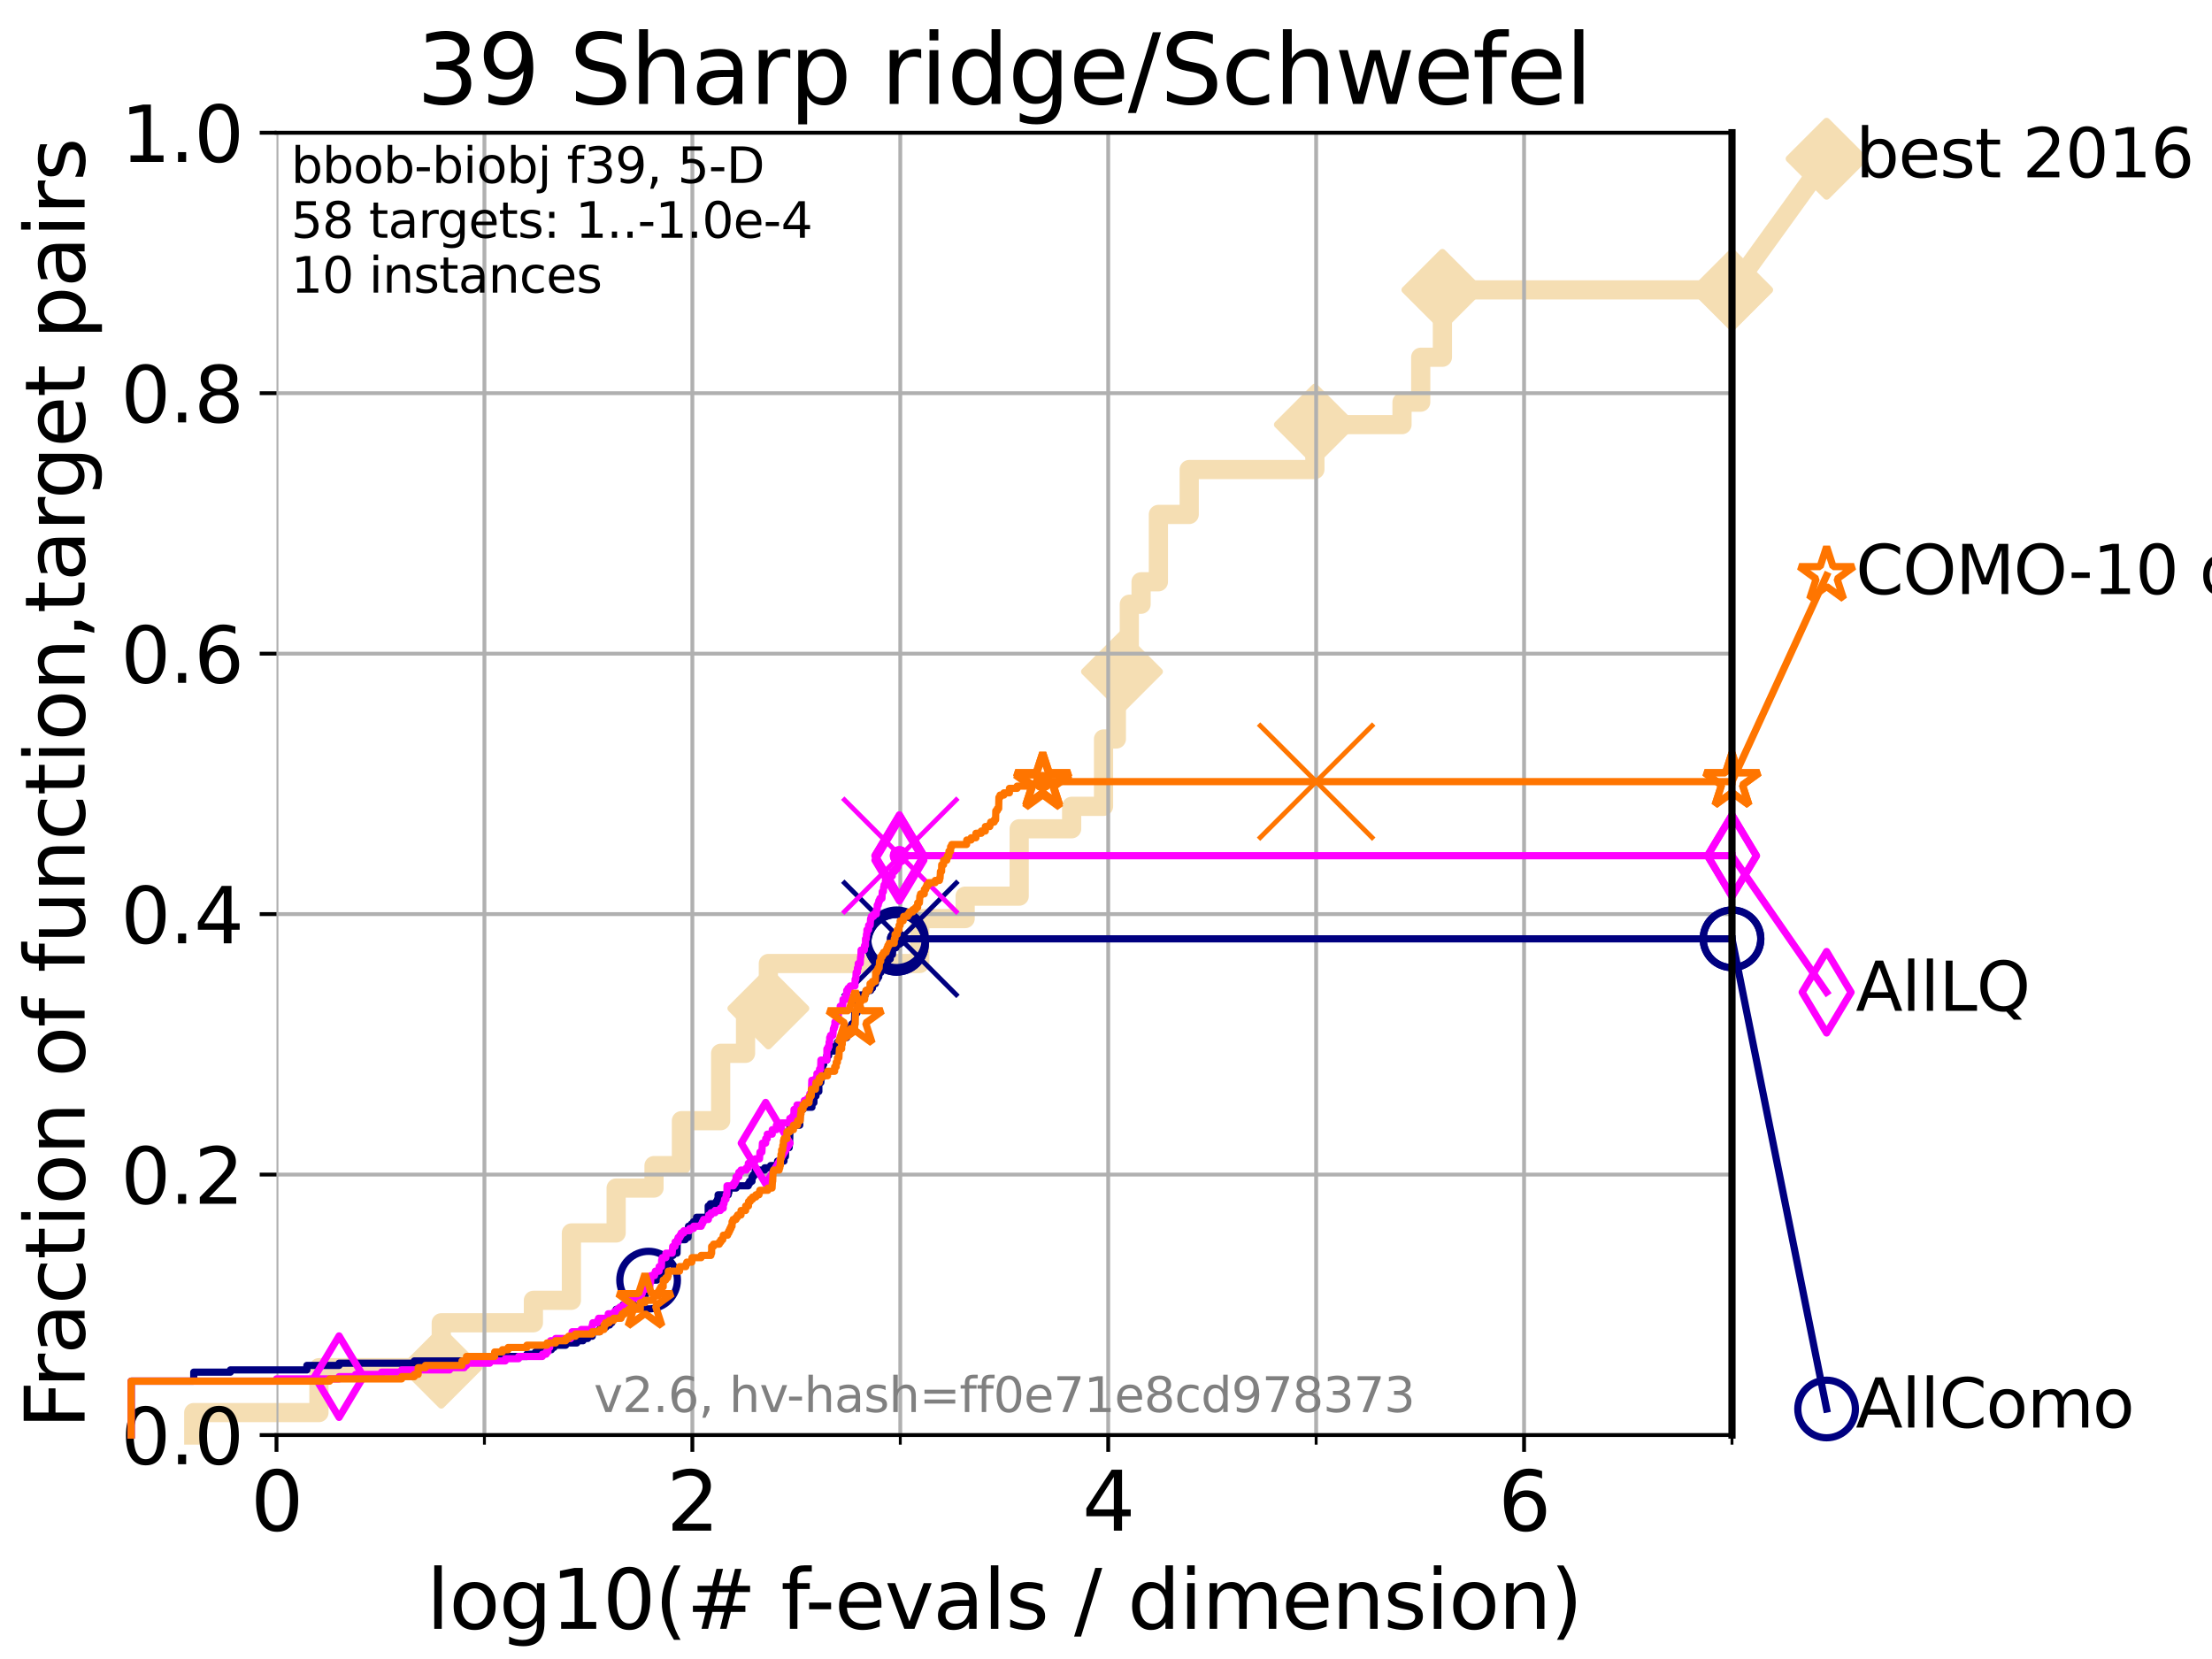<?xml version="1.0" encoding="utf-8" standalone="no"?>
<!DOCTYPE svg PUBLIC "-//W3C//DTD SVG 1.1//EN"
  "http://www.w3.org/Graphics/SVG/1.1/DTD/svg11.dtd">
<svg xmlns:xlink="http://www.w3.org/1999/xlink" width="460.8pt" height="345.6pt" viewBox="0 0 460.8 345.6" xmlns="http://www.w3.org/2000/svg" version="1.1">
 <defs>
  <style type="text/css">*{stroke-linejoin: round; stroke-linecap: butt}</style>
 </defs>
 <g id="figure_1">
  <g id="patch_1">
   <path d="M 0 345.6 
L 460.8 345.6 
L 460.8 0 
L 0 0 
z
" style="fill: #ffffff"/>
  </g>
  <g id="axes_1">
   <g id="patch_2">
    <path d="M 57.6 298.944 
L 360.806 298.944 
L 360.806 27.648 
L 57.6 27.648 
z
" style="fill: #ffffff"/>
   </g>
   <g id="line2d_1">
    <path d="M 40.363 298.944 
L 40.363 294.266 
L 66.441 294.266 
L 66.441 284.911 
L 91.923 284.911 
L 91.923 275.556 
L 111.117 275.556 
L 111.117 270.879 
L 119.034 270.879 
L 119.034 256.846 
L 128.354 256.846 
L 128.354 247.491 
L 136.242 247.491 
L 136.242 242.814 
L 141.953 242.814 
L 141.953 233.459 
L 150.125 233.459 
L 150.125 219.426 
L 155.308 219.426 
L 155.308 210.071 
L 160.062 210.071 
L 160.062 200.716 
L 191.601 200.716 
L 191.601 191.361 
L 201.058 191.361 
L 201.058 186.684 
L 212.315 186.684 
L 212.315 172.651 
L 223.243 172.651 
L 223.243 167.974 
L 229.885 167.974 
L 229.885 153.941 
L 232.559 153.941 
L 232.559 144.586 
L 233.729 144.586 
L 233.729 139.908 
L 235.257 139.908 
L 235.257 125.876 
L 237.707 125.876 
L 237.707 121.198 
L 241.314 121.198 
L 241.314 107.166 
L 247.733 107.166 
L 247.733 97.811 
L 273.916 97.811 
L 273.916 88.456 
L 292.065 88.456 
L 292.065 83.778 
L 295.96 83.778 
L 295.96 74.423 
L 300.478 74.423 
L 300.478 60.391 
L 360.806 60.391 
" style="fill: none; stroke: #f5deb3; stroke-width: 4; stroke-linecap: square"/>
   </g>
   <g id="line2d_2">
    <defs>
     <path id="m394591227a" d="M -0 7.778 
L 7.778 0 
L 0 -7.778 
L -7.778 -0 
z
" style="stroke: #f5deb3; stroke-width: 1.5; stroke-linejoin: miter"/>
    </defs>
    <g>
     <use xlink:href="#m394591227a" x="91.923" y="284.911" style="fill: #f5deb3; stroke: #f5deb3; stroke-width: 1.5; stroke-linejoin: miter"/>
     <use xlink:href="#m394591227a" x="160.062" y="210.071" style="fill: #f5deb3; stroke: #f5deb3; stroke-width: 1.5; stroke-linejoin: miter"/>
     <use xlink:href="#m394591227a" x="233.729" y="139.908" style="fill: #f5deb3; stroke: #f5deb3; stroke-width: 1.5; stroke-linejoin: miter"/>
     <use xlink:href="#m394591227a" x="273.916" y="88.456" style="fill: #f5deb3; stroke: #f5deb3; stroke-width: 1.5; stroke-linejoin: miter"/>
     <use xlink:href="#m394591227a" x="300.478" y="60.391" style="fill: #f5deb3; stroke: #f5deb3; stroke-width: 1.5; stroke-linejoin: miter"/>
     <use xlink:href="#m394591227a" x="360.806" y="60.391" style="fill: #f5deb3; stroke: #f5deb3; stroke-width: 1.5; stroke-linejoin: miter"/>
    </g>
   </g>
   <g id="line2d_3">
    <path style="fill: none; stroke: #f5deb3; stroke-width: 4; stroke-linecap: square"/>
    <g/>
   </g>
   <g id="line2d_4">
    <path d="M 360.806 60.391 
L 380.515 33.074 
" style="fill: none; stroke: #f5deb3; stroke-width: 4; stroke-linecap: square"/>
    <g>
     <use xlink:href="#m394591227a" x="360.806" y="60.391" style="fill: #f5deb3; stroke: #f5deb3; stroke-width: 1.5; stroke-linejoin: miter"/>
     <use xlink:href="#m394591227a" x="380.515" y="33.074" style="fill: #f5deb3; stroke: #f5deb3; stroke-width: 1.5; stroke-linejoin: miter"/>
    </g>
   </g>
   <g id="matplotlib.axis_1">
    <g id="xtick_1">
     <g id="line2d_5">
      <path d="M 57.6 298.944 
L 57.6 27.648 
" clip-path="url(#p5afb39ed04)" style="fill: none; stroke: #b0b0b0; stroke-width: 0.8; stroke-linecap: square"/>
     </g>
     <g id="line2d_6">
      <defs>
       <path id="md8a323c02c" d="M 0 0 
L 0 3.5 
" style="stroke: #000000; stroke-width: 0.8"/>
      </defs>
      <g>
       <use xlink:href="#md8a323c02c" x="57.6" y="298.944" style="stroke: #000000; stroke-width: 0.8"/>
      </g>
     </g>
     <g id="text_1">
      <!-- 0 -->
      <g transform="translate(52.192 318.861) scale(0.17 -0.17)">
       <defs>
        <path id="DejaVuSans-30" d="M 2034 4250 
Q 1547 4250 1301 3770 
Q 1056 3291 1056 2328 
Q 1056 1369 1301 889 
Q 1547 409 2034 409 
Q 2525 409 2770 889 
Q 3016 1369 3016 2328 
Q 3016 3291 2770 3770 
Q 2525 4250 2034 4250 
z
M 2034 4750 
Q 2819 4750 3233 4129 
Q 3647 3509 3647 2328 
Q 3647 1150 3233 529 
Q 2819 -91 2034 -91 
Q 1250 -91 836 529 
Q 422 1150 422 2328 
Q 422 3509 836 4129 
Q 1250 4750 2034 4750 
z
" transform="scale(0.016)"/>
       </defs>
       <use xlink:href="#DejaVuSans-30"/>
      </g>
     </g>
    </g>
    <g id="xtick_2">
     <g id="line2d_7">
      <path d="M 144.23 298.944 
L 144.23 27.648 
" clip-path="url(#p5afb39ed04)" style="fill: none; stroke: #b0b0b0; stroke-width: 0.8; stroke-linecap: square"/>
     </g>
     <g id="line2d_8">
      <g>
       <use xlink:href="#md8a323c02c" x="144.23" y="298.944" style="stroke: #000000; stroke-width: 0.8"/>
      </g>
     </g>
     <g id="text_2">
      <!-- 2 -->
      <g transform="translate(138.822 318.861) scale(0.17 -0.17)">
       <defs>
        <path id="DejaVuSans-32" d="M 1228 531 
L 3431 531 
L 3431 0 
L 469 0 
L 469 531 
Q 828 903 1448 1529 
Q 2069 2156 2228 2338 
Q 2531 2678 2651 2914 
Q 2772 3150 2772 3378 
Q 2772 3750 2511 3984 
Q 2250 4219 1831 4219 
Q 1534 4219 1204 4116 
Q 875 4013 500 3803 
L 500 4441 
Q 881 4594 1212 4672 
Q 1544 4750 1819 4750 
Q 2544 4750 2975 4387 
Q 3406 4025 3406 3419 
Q 3406 3131 3298 2873 
Q 3191 2616 2906 2266 
Q 2828 2175 2409 1742 
Q 1991 1309 1228 531 
z
" transform="scale(0.016)"/>
       </defs>
       <use xlink:href="#DejaVuSans-32"/>
      </g>
     </g>
    </g>
    <g id="xtick_3">
     <g id="line2d_9">
      <path d="M 230.861 298.944 
L 230.861 27.648 
" clip-path="url(#p5afb39ed04)" style="fill: none; stroke: #b0b0b0; stroke-width: 0.8; stroke-linecap: square"/>
     </g>
     <g id="line2d_10">
      <g>
       <use xlink:href="#md8a323c02c" x="230.861" y="298.944" style="stroke: #000000; stroke-width: 0.8"/>
      </g>
     </g>
     <g id="text_3">
      <!-- 4 -->
      <g transform="translate(225.453 318.861) scale(0.17 -0.17)">
       <defs>
        <path id="DejaVuSans-34" d="M 2419 4116 
L 825 1625 
L 2419 1625 
L 2419 4116 
z
M 2253 4666 
L 3047 4666 
L 3047 1625 
L 3713 1625 
L 3713 1100 
L 3047 1100 
L 3047 0 
L 2419 0 
L 2419 1100 
L 313 1100 
L 313 1709 
L 2253 4666 
z
" transform="scale(0.016)"/>
       </defs>
       <use xlink:href="#DejaVuSans-34"/>
      </g>
     </g>
    </g>
    <g id="xtick_4">
     <g id="line2d_11">
      <path d="M 317.491 298.944 
L 317.491 27.648 
" clip-path="url(#p5afb39ed04)" style="fill: none; stroke: #b0b0b0; stroke-width: 0.8; stroke-linecap: square"/>
     </g>
     <g id="line2d_12">
      <g>
       <use xlink:href="#md8a323c02c" x="317.491" y="298.944" style="stroke: #000000; stroke-width: 0.8"/>
      </g>
     </g>
     <g id="text_4">
      <!-- 6 -->
      <g transform="translate(312.083 318.861) scale(0.17 -0.17)">
       <defs>
        <path id="DejaVuSans-36" d="M 2113 2584 
Q 1688 2584 1439 2293 
Q 1191 2003 1191 1497 
Q 1191 994 1439 701 
Q 1688 409 2113 409 
Q 2538 409 2786 701 
Q 3034 994 3034 1497 
Q 3034 2003 2786 2293 
Q 2538 2584 2113 2584 
z
M 3366 4563 
L 3366 3988 
Q 3128 4100 2886 4159 
Q 2644 4219 2406 4219 
Q 1781 4219 1451 3797 
Q 1122 3375 1075 2522 
Q 1259 2794 1537 2939 
Q 1816 3084 2150 3084 
Q 2853 3084 3261 2657 
Q 3669 2231 3669 1497 
Q 3669 778 3244 343 
Q 2819 -91 2113 -91 
Q 1303 -91 875 529 
Q 447 1150 447 2328 
Q 447 3434 972 4092 
Q 1497 4750 2381 4750 
Q 2619 4750 2861 4703 
Q 3103 4656 3366 4563 
z
" transform="scale(0.016)"/>
       </defs>
       <use xlink:href="#DejaVuSans-36"/>
      </g>
     </g>
    </g>
    <g id="xtick_5">
     <g id="line2d_13">
      <path d="M 100.915 298.944 
L 100.915 27.648 
" clip-path="url(#p5afb39ed04)" style="fill: none; stroke: #b0b0b0; stroke-width: 0.8; stroke-linecap: square"/>
     </g>
     <g id="line2d_14">
      <defs>
       <path id="m252bc76dbd" d="M 0 0 
L 0 2 
" style="stroke: #000000; stroke-width: 0.6"/>
      </defs>
      <g>
       <use xlink:href="#m252bc76dbd" x="100.915" y="298.944" style="stroke: #000000; stroke-width: 0.6"/>
      </g>
     </g>
    </g>
    <g id="xtick_6">
     <g id="line2d_15">
      <path d="M 187.546 298.944 
L 187.546 27.648 
" clip-path="url(#p5afb39ed04)" style="fill: none; stroke: #b0b0b0; stroke-width: 0.8; stroke-linecap: square"/>
     </g>
     <g id="line2d_16">
      <g>
       <use xlink:href="#m252bc76dbd" x="187.546" y="298.944" style="stroke: #000000; stroke-width: 0.6"/>
      </g>
     </g>
    </g>
    <g id="xtick_7">
     <g id="line2d_17">
      <path d="M 274.176 298.944 
L 274.176 27.648 
" clip-path="url(#p5afb39ed04)" style="fill: none; stroke: #b0b0b0; stroke-width: 0.8; stroke-linecap: square"/>
     </g>
     <g id="line2d_18">
      <g>
       <use xlink:href="#m252bc76dbd" x="274.176" y="298.944" style="stroke: #000000; stroke-width: 0.6"/>
      </g>
     </g>
    </g>
    <g id="xtick_8">
     <g id="line2d_19">
      <path d="M 360.806 298.944 
L 360.806 27.648 
" clip-path="url(#p5afb39ed04)" style="fill: none; stroke: #b0b0b0; stroke-width: 0.8; stroke-linecap: square"/>
     </g>
     <g id="line2d_20">
      <g>
       <use xlink:href="#m252bc76dbd" x="360.806" y="298.944" style="stroke: #000000; stroke-width: 0.6"/>
      </g>
     </g>
    </g>
    <g id="text_5">
     <!-- log10(# f-evals / dimension) -->
     <g transform="translate(88.823 339.314) scale(0.17 -0.17)">
      <defs>
       <path id="DejaVuSans-6c" d="M 603 4863 
L 1178 4863 
L 1178 0 
L 603 0 
L 603 4863 
z
" transform="scale(0.016)"/>
       <path id="DejaVuSans-6f" d="M 1959 3097 
Q 1497 3097 1228 2736 
Q 959 2375 959 1747 
Q 959 1119 1226 758 
Q 1494 397 1959 397 
Q 2419 397 2687 759 
Q 2956 1122 2956 1747 
Q 2956 2369 2687 2733 
Q 2419 3097 1959 3097 
z
M 1959 3584 
Q 2709 3584 3137 3096 
Q 3566 2609 3566 1747 
Q 3566 888 3137 398 
Q 2709 -91 1959 -91 
Q 1206 -91 779 398 
Q 353 888 353 1747 
Q 353 2609 779 3096 
Q 1206 3584 1959 3584 
z
" transform="scale(0.016)"/>
       <path id="DejaVuSans-67" d="M 2906 1791 
Q 2906 2416 2648 2759 
Q 2391 3103 1925 3103 
Q 1463 3103 1205 2759 
Q 947 2416 947 1791 
Q 947 1169 1205 825 
Q 1463 481 1925 481 
Q 2391 481 2648 825 
Q 2906 1169 2906 1791 
z
M 3481 434 
Q 3481 -459 3084 -895 
Q 2688 -1331 1869 -1331 
Q 1566 -1331 1297 -1286 
Q 1028 -1241 775 -1147 
L 775 -588 
Q 1028 -725 1275 -790 
Q 1522 -856 1778 -856 
Q 2344 -856 2625 -561 
Q 2906 -266 2906 331 
L 2906 616 
Q 2728 306 2450 153 
Q 2172 0 1784 0 
Q 1141 0 747 490 
Q 353 981 353 1791 
Q 353 2603 747 3093 
Q 1141 3584 1784 3584 
Q 2172 3584 2450 3431 
Q 2728 3278 2906 2969 
L 2906 3500 
L 3481 3500 
L 3481 434 
z
" transform="scale(0.016)"/>
       <path id="DejaVuSans-31" d="M 794 531 
L 1825 531 
L 1825 4091 
L 703 3866 
L 703 4441 
L 1819 4666 
L 2450 4666 
L 2450 531 
L 3481 531 
L 3481 0 
L 794 0 
L 794 531 
z
" transform="scale(0.016)"/>
       <path id="DejaVuSans-28" d="M 1984 4856 
Q 1566 4138 1362 3434 
Q 1159 2731 1159 2009 
Q 1159 1288 1364 580 
Q 1569 -128 1984 -844 
L 1484 -844 
Q 1016 -109 783 600 
Q 550 1309 550 2009 
Q 550 2706 781 3412 
Q 1013 4119 1484 4856 
L 1984 4856 
z
" transform="scale(0.016)"/>
       <path id="DejaVuSans-23" d="M 3272 2816 
L 2363 2816 
L 2100 1772 
L 3016 1772 
L 3272 2816 
z
M 2803 4594 
L 2478 3297 
L 3391 3297 
L 3719 4594 
L 4219 4594 
L 3897 3297 
L 4872 3297 
L 4872 2816 
L 3775 2816 
L 3519 1772 
L 4513 1772 
L 4513 1294 
L 3397 1294 
L 3072 0 
L 2572 0 
L 2894 1294 
L 1978 1294 
L 1656 0 
L 1153 0 
L 1478 1294 
L 494 1294 
L 494 1772 
L 1594 1772 
L 1856 2816 
L 850 2816 
L 850 3297 
L 1978 3297 
L 2297 4594 
L 2803 4594 
z
" transform="scale(0.016)"/>
       <path id="DejaVuSans-20" transform="scale(0.016)"/>
       <path id="DejaVuSans-66" d="M 2375 4863 
L 2375 4384 
L 1825 4384 
Q 1516 4384 1395 4259 
Q 1275 4134 1275 3809 
L 1275 3500 
L 2222 3500 
L 2222 3053 
L 1275 3053 
L 1275 0 
L 697 0 
L 697 3053 
L 147 3053 
L 147 3500 
L 697 3500 
L 697 3744 
Q 697 4328 969 4595 
Q 1241 4863 1831 4863 
L 2375 4863 
z
" transform="scale(0.016)"/>
       <path id="DejaVuSans-2d" d="M 313 2009 
L 1997 2009 
L 1997 1497 
L 313 1497 
L 313 2009 
z
" transform="scale(0.016)"/>
       <path id="DejaVuSans-65" d="M 3597 1894 
L 3597 1613 
L 953 1613 
Q 991 1019 1311 708 
Q 1631 397 2203 397 
Q 2534 397 2845 478 
Q 3156 559 3463 722 
L 3463 178 
Q 3153 47 2828 -22 
Q 2503 -91 2169 -91 
Q 1331 -91 842 396 
Q 353 884 353 1716 
Q 353 2575 817 3079 
Q 1281 3584 2069 3584 
Q 2775 3584 3186 3129 
Q 3597 2675 3597 1894 
z
M 3022 2063 
Q 3016 2534 2758 2815 
Q 2500 3097 2075 3097 
Q 1594 3097 1305 2825 
Q 1016 2553 972 2059 
L 3022 2063 
z
" transform="scale(0.016)"/>
       <path id="DejaVuSans-76" d="M 191 3500 
L 800 3500 
L 1894 563 
L 2988 3500 
L 3597 3500 
L 2284 0 
L 1503 0 
L 191 3500 
z
" transform="scale(0.016)"/>
       <path id="DejaVuSans-61" d="M 2194 1759 
Q 1497 1759 1228 1600 
Q 959 1441 959 1056 
Q 959 750 1161 570 
Q 1363 391 1709 391 
Q 2188 391 2477 730 
Q 2766 1069 2766 1631 
L 2766 1759 
L 2194 1759 
z
M 3341 1997 
L 3341 0 
L 2766 0 
L 2766 531 
Q 2569 213 2275 61 
Q 1981 -91 1556 -91 
Q 1019 -91 701 211 
Q 384 513 384 1019 
Q 384 1609 779 1909 
Q 1175 2209 1959 2209 
L 2766 2209 
L 2766 2266 
Q 2766 2663 2505 2880 
Q 2244 3097 1772 3097 
Q 1472 3097 1187 3025 
Q 903 2953 641 2809 
L 641 3341 
Q 956 3463 1253 3523 
Q 1550 3584 1831 3584 
Q 2591 3584 2966 3190 
Q 3341 2797 3341 1997 
z
" transform="scale(0.016)"/>
       <path id="DejaVuSans-73" d="M 2834 3397 
L 2834 2853 
Q 2591 2978 2328 3040 
Q 2066 3103 1784 3103 
Q 1356 3103 1142 2972 
Q 928 2841 928 2578 
Q 928 2378 1081 2264 
Q 1234 2150 1697 2047 
L 1894 2003 
Q 2506 1872 2764 1633 
Q 3022 1394 3022 966 
Q 3022 478 2636 193 
Q 2250 -91 1575 -91 
Q 1294 -91 989 -36 
Q 684 19 347 128 
L 347 722 
Q 666 556 975 473 
Q 1284 391 1588 391 
Q 1994 391 2212 530 
Q 2431 669 2431 922 
Q 2431 1156 2273 1281 
Q 2116 1406 1581 1522 
L 1381 1569 
Q 847 1681 609 1914 
Q 372 2147 372 2553 
Q 372 3047 722 3315 
Q 1072 3584 1716 3584 
Q 2034 3584 2315 3537 
Q 2597 3491 2834 3397 
z
" transform="scale(0.016)"/>
       <path id="DejaVuSans-2f" d="M 1625 4666 
L 2156 4666 
L 531 -594 
L 0 -594 
L 1625 4666 
z
" transform="scale(0.016)"/>
       <path id="DejaVuSans-64" d="M 2906 2969 
L 2906 4863 
L 3481 4863 
L 3481 0 
L 2906 0 
L 2906 525 
Q 2725 213 2448 61 
Q 2172 -91 1784 -91 
Q 1150 -91 751 415 
Q 353 922 353 1747 
Q 353 2572 751 3078 
Q 1150 3584 1784 3584 
Q 2172 3584 2448 3432 
Q 2725 3281 2906 2969 
z
M 947 1747 
Q 947 1113 1208 752 
Q 1469 391 1925 391 
Q 2381 391 2643 752 
Q 2906 1113 2906 1747 
Q 2906 2381 2643 2742 
Q 2381 3103 1925 3103 
Q 1469 3103 1208 2742 
Q 947 2381 947 1747 
z
" transform="scale(0.016)"/>
       <path id="DejaVuSans-69" d="M 603 3500 
L 1178 3500 
L 1178 0 
L 603 0 
L 603 3500 
z
M 603 4863 
L 1178 4863 
L 1178 4134 
L 603 4134 
L 603 4863 
z
" transform="scale(0.016)"/>
       <path id="DejaVuSans-6d" d="M 3328 2828 
Q 3544 3216 3844 3400 
Q 4144 3584 4550 3584 
Q 5097 3584 5394 3201 
Q 5691 2819 5691 2113 
L 5691 0 
L 5113 0 
L 5113 2094 
Q 5113 2597 4934 2840 
Q 4756 3084 4391 3084 
Q 3944 3084 3684 2787 
Q 3425 2491 3425 1978 
L 3425 0 
L 2847 0 
L 2847 2094 
Q 2847 2600 2669 2842 
Q 2491 3084 2119 3084 
Q 1678 3084 1418 2786 
Q 1159 2488 1159 1978 
L 1159 0 
L 581 0 
L 581 3500 
L 1159 3500 
L 1159 2956 
Q 1356 3278 1631 3431 
Q 1906 3584 2284 3584 
Q 2666 3584 2933 3390 
Q 3200 3197 3328 2828 
z
" transform="scale(0.016)"/>
       <path id="DejaVuSans-6e" d="M 3513 2113 
L 3513 0 
L 2938 0 
L 2938 2094 
Q 2938 2591 2744 2837 
Q 2550 3084 2163 3084 
Q 1697 3084 1428 2787 
Q 1159 2491 1159 1978 
L 1159 0 
L 581 0 
L 581 3500 
L 1159 3500 
L 1159 2956 
Q 1366 3272 1645 3428 
Q 1925 3584 2291 3584 
Q 2894 3584 3203 3211 
Q 3513 2838 3513 2113 
z
" transform="scale(0.016)"/>
       <path id="DejaVuSans-29" d="M 513 4856 
L 1013 4856 
Q 1481 4119 1714 3412 
Q 1947 2706 1947 2009 
Q 1947 1309 1714 600 
Q 1481 -109 1013 -844 
L 513 -844 
Q 928 -128 1133 580 
Q 1338 1288 1338 2009 
Q 1338 2731 1133 3434 
Q 928 4138 513 4856 
z
" transform="scale(0.016)"/>
      </defs>
      <use xlink:href="#DejaVuSans-6c"/>
      <use xlink:href="#DejaVuSans-6f" x="27.783"/>
      <use xlink:href="#DejaVuSans-67" x="88.965"/>
      <use xlink:href="#DejaVuSans-31" x="152.441"/>
      <use xlink:href="#DejaVuSans-30" x="216.064"/>
      <use xlink:href="#DejaVuSans-28" x="279.688"/>
      <use xlink:href="#DejaVuSans-23" x="318.701"/>
      <use xlink:href="#DejaVuSans-20" x="402.49"/>
      <use xlink:href="#DejaVuSans-66" x="434.277"/>
      <use xlink:href="#DejaVuSans-2d" x="463.982"/>
      <use xlink:href="#DejaVuSans-65" x="500.066"/>
      <use xlink:href="#DejaVuSans-76" x="561.59"/>
      <use xlink:href="#DejaVuSans-61" x="620.77"/>
      <use xlink:href="#DejaVuSans-6c" x="682.049"/>
      <use xlink:href="#DejaVuSans-73" x="709.832"/>
      <use xlink:href="#DejaVuSans-20" x="761.932"/>
      <use xlink:href="#DejaVuSans-2f" x="793.719"/>
      <use xlink:href="#DejaVuSans-20" x="827.41"/>
      <use xlink:href="#DejaVuSans-64" x="859.197"/>
      <use xlink:href="#DejaVuSans-69" x="922.674"/>
      <use xlink:href="#DejaVuSans-6d" x="950.457"/>
      <use xlink:href="#DejaVuSans-65" x="1047.869"/>
      <use xlink:href="#DejaVuSans-6e" x="1109.393"/>
      <use xlink:href="#DejaVuSans-73" x="1172.771"/>
      <use xlink:href="#DejaVuSans-69" x="1224.871"/>
      <use xlink:href="#DejaVuSans-6f" x="1252.654"/>
      <use xlink:href="#DejaVuSans-6e" x="1313.836"/>
      <use xlink:href="#DejaVuSans-29" x="1377.215"/>
     </g>
    </g>
   </g>
   <g id="matplotlib.axis_2">
    <g id="ytick_1">
     <g id="line2d_21">
      <path d="M 57.6 298.944 
L 360.806 298.944 
" clip-path="url(#p5afb39ed04)" style="fill: none; stroke: #b0b0b0; stroke-width: 0.8; stroke-linecap: square"/>
     </g>
     <g id="line2d_22">
      <defs>
       <path id="m8e730c54b9" d="M 0 0 
L -3.5 0 
" style="stroke: #000000; stroke-width: 0.8"/>
      </defs>
      <g>
       <use xlink:href="#m8e730c54b9" x="57.6" y="298.944" style="stroke: #000000; stroke-width: 0.8"/>
      </g>
     </g>
     <g id="text_6">
      <!-- 0.0 -->
      <g transform="translate(25.155 305.023) scale(0.16 -0.16)">
       <defs>
        <path id="DejaVuSans-2e" d="M 684 794 
L 1344 794 
L 1344 0 
L 684 0 
L 684 794 
z
" transform="scale(0.016)"/>
       </defs>
       <use xlink:href="#DejaVuSans-30"/>
       <use xlink:href="#DejaVuSans-2e" x="63.623"/>
       <use xlink:href="#DejaVuSans-30" x="95.41"/>
      </g>
     </g>
    </g>
    <g id="ytick_2">
     <g id="line2d_23">
      <path d="M 57.6 244.685 
L 360.806 244.685 
" clip-path="url(#p5afb39ed04)" style="fill: none; stroke: #b0b0b0; stroke-width: 0.8; stroke-linecap: square"/>
     </g>
     <g id="line2d_24">
      <g>
       <use xlink:href="#m8e730c54b9" x="57.6" y="244.685" style="stroke: #000000; stroke-width: 0.8"/>
      </g>
     </g>
     <g id="text_7">
      <!-- 0.2 -->
      <g transform="translate(25.155 250.764) scale(0.16 -0.16)">
       <use xlink:href="#DejaVuSans-30"/>
       <use xlink:href="#DejaVuSans-2e" x="63.623"/>
       <use xlink:href="#DejaVuSans-32" x="95.41"/>
      </g>
     </g>
    </g>
    <g id="ytick_3">
     <g id="line2d_25">
      <path d="M 57.6 190.426 
L 360.806 190.426 
" clip-path="url(#p5afb39ed04)" style="fill: none; stroke: #b0b0b0; stroke-width: 0.8; stroke-linecap: square"/>
     </g>
     <g id="line2d_26">
      <g>
       <use xlink:href="#m8e730c54b9" x="57.6" y="190.426" style="stroke: #000000; stroke-width: 0.8"/>
      </g>
     </g>
     <g id="text_8">
      <!-- 0.4 -->
      <g transform="translate(25.155 196.504) scale(0.16 -0.16)">
       <use xlink:href="#DejaVuSans-30"/>
       <use xlink:href="#DejaVuSans-2e" x="63.623"/>
       <use xlink:href="#DejaVuSans-34" x="95.41"/>
      </g>
     </g>
    </g>
    <g id="ytick_4">
     <g id="line2d_27">
      <path d="M 57.6 136.166 
L 360.806 136.166 
" clip-path="url(#p5afb39ed04)" style="fill: none; stroke: #b0b0b0; stroke-width: 0.8; stroke-linecap: square"/>
     </g>
     <g id="line2d_28">
      <g>
       <use xlink:href="#m8e730c54b9" x="57.6" y="136.166" style="stroke: #000000; stroke-width: 0.8"/>
      </g>
     </g>
     <g id="text_9">
      <!-- 0.6 -->
      <g transform="translate(25.155 142.245) scale(0.16 -0.16)">
       <use xlink:href="#DejaVuSans-30"/>
       <use xlink:href="#DejaVuSans-2e" x="63.623"/>
       <use xlink:href="#DejaVuSans-36" x="95.41"/>
      </g>
     </g>
    </g>
    <g id="ytick_5">
     <g id="line2d_29">
      <path d="M 57.6 81.907 
L 360.806 81.907 
" clip-path="url(#p5afb39ed04)" style="fill: none; stroke: #b0b0b0; stroke-width: 0.8; stroke-linecap: square"/>
     </g>
     <g id="line2d_30">
      <g>
       <use xlink:href="#m8e730c54b9" x="57.6" y="81.907" style="stroke: #000000; stroke-width: 0.8"/>
      </g>
     </g>
     <g id="text_10">
      <!-- 0.8 -->
      <g transform="translate(25.155 87.986) scale(0.16 -0.16)">
       <defs>
        <path id="DejaVuSans-38" d="M 2034 2216 
Q 1584 2216 1326 1975 
Q 1069 1734 1069 1313 
Q 1069 891 1326 650 
Q 1584 409 2034 409 
Q 2484 409 2743 651 
Q 3003 894 3003 1313 
Q 3003 1734 2745 1975 
Q 2488 2216 2034 2216 
z
M 1403 2484 
Q 997 2584 770 2862 
Q 544 3141 544 3541 
Q 544 4100 942 4425 
Q 1341 4750 2034 4750 
Q 2731 4750 3128 4425 
Q 3525 4100 3525 3541 
Q 3525 3141 3298 2862 
Q 3072 2584 2669 2484 
Q 3125 2378 3379 2068 
Q 3634 1759 3634 1313 
Q 3634 634 3220 271 
Q 2806 -91 2034 -91 
Q 1263 -91 848 271 
Q 434 634 434 1313 
Q 434 1759 690 2068 
Q 947 2378 1403 2484 
z
M 1172 3481 
Q 1172 3119 1398 2916 
Q 1625 2713 2034 2713 
Q 2441 2713 2670 2916 
Q 2900 3119 2900 3481 
Q 2900 3844 2670 4047 
Q 2441 4250 2034 4250 
Q 1625 4250 1398 4047 
Q 1172 3844 1172 3481 
z
" transform="scale(0.016)"/>
       </defs>
       <use xlink:href="#DejaVuSans-30"/>
       <use xlink:href="#DejaVuSans-2e" x="63.623"/>
       <use xlink:href="#DejaVuSans-38" x="95.41"/>
      </g>
     </g>
    </g>
    <g id="ytick_6">
     <g id="line2d_31">
      <path d="M 57.6 27.648 
L 360.806 27.648 
" clip-path="url(#p5afb39ed04)" style="fill: none; stroke: #b0b0b0; stroke-width: 0.8; stroke-linecap: square"/>
     </g>
     <g id="line2d_32">
      <g>
       <use xlink:href="#m8e730c54b9" x="57.6" y="27.648" style="stroke: #000000; stroke-width: 0.8"/>
      </g>
     </g>
     <g id="text_11">
      <!-- 1.0 -->
      <g transform="translate(25.155 33.727) scale(0.16 -0.16)">
       <use xlink:href="#DejaVuSans-31"/>
       <use xlink:href="#DejaVuSans-2e" x="63.623"/>
       <use xlink:href="#DejaVuSans-30" x="95.41"/>
      </g>
     </g>
    </g>
    <g id="text_12">
     <!-- Fraction of function,target pairs -->
     <g transform="translate(17.62 297.681) rotate(-90) scale(0.17 -0.17)">
      <defs>
       <path id="DejaVuSans-46" d="M 628 4666 
L 3309 4666 
L 3309 4134 
L 1259 4134 
L 1259 2759 
L 3109 2759 
L 3109 2228 
L 1259 2228 
L 1259 0 
L 628 0 
L 628 4666 
z
" transform="scale(0.016)"/>
       <path id="DejaVuSans-72" d="M 2631 2963 
Q 2534 3019 2420 3045 
Q 2306 3072 2169 3072 
Q 1681 3072 1420 2755 
Q 1159 2438 1159 1844 
L 1159 0 
L 581 0 
L 581 3500 
L 1159 3500 
L 1159 2956 
Q 1341 3275 1631 3429 
Q 1922 3584 2338 3584 
Q 2397 3584 2469 3576 
Q 2541 3569 2628 3553 
L 2631 2963 
z
" transform="scale(0.016)"/>
       <path id="DejaVuSans-63" d="M 3122 3366 
L 3122 2828 
Q 2878 2963 2633 3030 
Q 2388 3097 2138 3097 
Q 1578 3097 1268 2742 
Q 959 2388 959 1747 
Q 959 1106 1268 751 
Q 1578 397 2138 397 
Q 2388 397 2633 464 
Q 2878 531 3122 666 
L 3122 134 
Q 2881 22 2623 -34 
Q 2366 -91 2075 -91 
Q 1284 -91 818 406 
Q 353 903 353 1747 
Q 353 2603 823 3093 
Q 1294 3584 2113 3584 
Q 2378 3584 2631 3529 
Q 2884 3475 3122 3366 
z
" transform="scale(0.016)"/>
       <path id="DejaVuSans-74" d="M 1172 4494 
L 1172 3500 
L 2356 3500 
L 2356 3053 
L 1172 3053 
L 1172 1153 
Q 1172 725 1289 603 
Q 1406 481 1766 481 
L 2356 481 
L 2356 0 
L 1766 0 
Q 1100 0 847 248 
Q 594 497 594 1153 
L 594 3053 
L 172 3053 
L 172 3500 
L 594 3500 
L 594 4494 
L 1172 4494 
z
" transform="scale(0.016)"/>
       <path id="DejaVuSans-75" d="M 544 1381 
L 544 3500 
L 1119 3500 
L 1119 1403 
Q 1119 906 1312 657 
Q 1506 409 1894 409 
Q 2359 409 2629 706 
Q 2900 1003 2900 1516 
L 2900 3500 
L 3475 3500 
L 3475 0 
L 2900 0 
L 2900 538 
Q 2691 219 2414 64 
Q 2138 -91 1772 -91 
Q 1169 -91 856 284 
Q 544 659 544 1381 
z
M 1991 3584 
L 1991 3584 
z
" transform="scale(0.016)"/>
       <path id="DejaVuSans-2c" d="M 750 794 
L 1409 794 
L 1409 256 
L 897 -744 
L 494 -744 
L 750 256 
L 750 794 
z
" transform="scale(0.016)"/>
       <path id="DejaVuSans-70" d="M 1159 525 
L 1159 -1331 
L 581 -1331 
L 581 3500 
L 1159 3500 
L 1159 2969 
Q 1341 3281 1617 3432 
Q 1894 3584 2278 3584 
Q 2916 3584 3314 3078 
Q 3713 2572 3713 1747 
Q 3713 922 3314 415 
Q 2916 -91 2278 -91 
Q 1894 -91 1617 61 
Q 1341 213 1159 525 
z
M 3116 1747 
Q 3116 2381 2855 2742 
Q 2594 3103 2138 3103 
Q 1681 3103 1420 2742 
Q 1159 2381 1159 1747 
Q 1159 1113 1420 752 
Q 1681 391 2138 391 
Q 2594 391 2855 752 
Q 3116 1113 3116 1747 
z
" transform="scale(0.016)"/>
      </defs>
      <use xlink:href="#DejaVuSans-46"/>
      <use xlink:href="#DejaVuSans-72" x="50.27"/>
      <use xlink:href="#DejaVuSans-61" x="91.383"/>
      <use xlink:href="#DejaVuSans-63" x="152.662"/>
      <use xlink:href="#DejaVuSans-74" x="207.643"/>
      <use xlink:href="#DejaVuSans-69" x="246.852"/>
      <use xlink:href="#DejaVuSans-6f" x="274.635"/>
      <use xlink:href="#DejaVuSans-6e" x="335.816"/>
      <use xlink:href="#DejaVuSans-20" x="399.195"/>
      <use xlink:href="#DejaVuSans-6f" x="430.982"/>
      <use xlink:href="#DejaVuSans-66" x="492.164"/>
      <use xlink:href="#DejaVuSans-20" x="527.369"/>
      <use xlink:href="#DejaVuSans-66" x="559.156"/>
      <use xlink:href="#DejaVuSans-75" x="594.361"/>
      <use xlink:href="#DejaVuSans-6e" x="657.74"/>
      <use xlink:href="#DejaVuSans-63" x="721.119"/>
      <use xlink:href="#DejaVuSans-74" x="776.1"/>
      <use xlink:href="#DejaVuSans-69" x="815.309"/>
      <use xlink:href="#DejaVuSans-6f" x="843.092"/>
      <use xlink:href="#DejaVuSans-6e" x="904.273"/>
      <use xlink:href="#DejaVuSans-2c" x="967.652"/>
      <use xlink:href="#DejaVuSans-74" x="999.439"/>
      <use xlink:href="#DejaVuSans-61" x="1038.648"/>
      <use xlink:href="#DejaVuSans-72" x="1099.928"/>
      <use xlink:href="#DejaVuSans-67" x="1139.291"/>
      <use xlink:href="#DejaVuSans-65" x="1202.768"/>
      <use xlink:href="#DejaVuSans-74" x="1264.291"/>
      <use xlink:href="#DejaVuSans-20" x="1303.5"/>
      <use xlink:href="#DejaVuSans-70" x="1335.287"/>
      <use xlink:href="#DejaVuSans-61" x="1398.764"/>
      <use xlink:href="#DejaVuSans-69" x="1460.043"/>
      <use xlink:href="#DejaVuSans-72" x="1487.826"/>
      <use xlink:href="#DejaVuSans-73" x="1528.939"/>
     </g>
    </g>
   </g>
   <g id="line2d_33">
    <defs>
     <path id="mc33cf82908" d="M 0 1.5 
C 0.398 1.5 0.779 1.342 1.061 1.061 
C 1.342 0.779 1.5 0.398 1.5 0 
C 1.5 -0.398 1.342 -0.779 1.061 -1.061 
C 0.779 -1.342 0.398 -1.5 0 -1.5 
C -0.398 -1.5 -0.779 -1.342 -1.061 -1.061 
C -1.342 -0.779 -1.5 -0.398 -1.5 0 
C -1.5 0.398 -1.342 0.779 -1.061 1.061 
C -0.779 1.342 -0.398 1.5 0 1.5 
z
" style="stroke: #f5deb3"/>
    </defs>
    <g>
     <use xlink:href="#mc33cf82908" x="300.478" y="60.391" style="fill: #f5deb3; stroke: #f5deb3"/>
     <use xlink:href="#mc33cf82908" x="300.478" y="60.391" style="fill: #f5deb3; stroke: #f5deb3"/>
    </g>
   </g>
   <g id="line2d_34">
    <defs>
     <path id="m39b68c516b" d="M 0 1.5 
C 0.398 1.5 0.779 1.342 1.061 1.061 
C 1.342 0.779 1.5 0.398 1.5 0 
C 1.5 -0.398 1.342 -0.779 1.061 -1.061 
C 0.779 -1.342 0.398 -1.5 0 -1.5 
C -0.398 -1.5 -0.779 -1.342 -1.061 -1.061 
C -1.342 -0.779 -1.5 -0.398 -1.5 0 
C -1.5 0.398 -1.342 0.779 -1.061 1.061 
C -0.779 1.342 -0.398 1.5 0 1.5 
z
" style="stroke: #000080"/>
    </defs>
    <g>
     <use xlink:href="#m39b68c516b" x="186.762" y="195.571" style="fill: #000080; stroke: #000080"/>
     <use xlink:href="#m39b68c516b" x="186.762" y="195.571" style="fill: #000080; stroke: #000080"/>
    </g>
   </g>
   <g id="line2d_35">
    <path d="M 27.324 298.944 
L 27.324 287.718 
L 40.363 287.718 
L 40.363 285.847 
L 47.991 285.847 
L 47.991 285.379 
L 63.93 285.379 
L 63.93 284.444 
L 70.639 284.444 
L 70.639 283.976 
L 86.307 283.976 
L 86.307 283.508 
L 98.51 283.508 
L 98.51 283.04 
L 103.38 283.04 
L 103.38 282.573 
L 109.757 282.573 
L 109.757 282.105 
L 111.55 282.105 
L 111.55 281.637 
L 112.18 281.637 
L 112.18 281.169 
L 114.872 281.169 
L 114.872 280.702 
L 115.402 280.702 
L 115.402 280.234 
L 117.849 280.234 
L 117.849 279.766 
L 120.149 279.766 
L 120.149 279.298 
L 121.456 279.298 
L 121.456 278.831 
L 122.44 278.831 
L 122.44 278.363 
L 123.375 278.363 
L 123.375 277.427 
L 124.907 277.427 
L 124.907 276.96 
L 125.116 276.96 
L 125.116 276.492 
L 126.226 276.492 
L 126.226 276.024 
L 126.994 276.024 
L 126.994 275.556 
L 127.458 275.556 
L 127.458 275.089 
L 127.641 275.089 
L 127.641 274.153 
L 127.911 274.153 
L 127.911 273.685 
L 128.266 273.685 
L 128.354 272.75 
L 129.786 272.75 
L 129.786 271.814 
L 130.734 271.814 
L 130.734 271.347 
L 131.04 271.347 
L 131.04 270.411 
L 131.857 270.411 
L 131.857 269.943 
L 134.432 269.943 
L 134.495 269.008 
L 134.684 269.008 
L 134.684 268.54 
L 135.116 268.54 
L 135.116 266.669 
L 136.865 266.669 
L 136.865 266.201 
L 137.893 266.201 
L 137.893 265.734 
L 138.155 265.734 
L 138.259 264.33 
L 138.718 264.33 
L 138.768 263.395 
L 139.068 263.395 
L 139.068 262.459 
L 139.411 262.459 
L 139.411 261.992 
L 139.653 261.992 
L 139.653 261.524 
L 140.22 261.524 
L 140.22 261.056 
L 141.04 261.056 
L 141.084 258.717 
L 141.173 258.717 
L 141.173 258.25 
L 142.743 258.25 
L 142.743 257.782 
L 143.345 257.782 
L 143.423 255.443 
L 144.041 255.443 
L 144.041 254.975 
L 144.455 254.975 
L 144.455 254.508 
L 145.112 254.508 
L 145.112 253.572 
L 147.534 253.572 
L 147.534 251.233 
L 147.971 251.233 
L 147.971 250.766 
L 149.195 250.766 
L 149.195 250.298 
L 149.453 250.298 
L 149.453 249.83 
L 149.595 249.83 
L 149.595 248.895 
L 151.707 248.895 
L 151.707 248.427 
L 151.833 248.427 
L 151.833 247.491 
L 153.352 247.491 
L 153.352 247.024 
L 155.884 247.024 
L 155.884 246.556 
L 156.146 246.556 
L 156.146 246.088 
L 156.658 246.088 
L 156.658 245.153 
L 156.947 245.153 
L 156.947 244.685 
L 157.326 244.685 
L 157.326 243.749 
L 159.3 243.749 
L 159.3 243.282 
L 160.526 243.282 
L 160.526 242.814 
L 161.972 242.814 
L 161.972 241.878 
L 163.315 241.878 
L 163.315 240.943 
L 163.613 240.943 
L 163.68 239.072 
L 164.401 239.072 
L 164.504 237.201 
L 164.517 237.201 
L 164.543 234.862 
L 164.721 234.862 
L 164.721 234.394 
L 166.599 234.394 
L 166.679 232.056 
L 166.747 232.056 
L 166.792 231.12 
L 167.296 231.12 
L 167.296 230.652 
L 169.145 230.652 
L 169.145 229.717 
L 169.551 229.717 
L 169.58 228.313 
L 169.986 228.313 
L 169.986 227.378 
L 170.58 227.378 
L 170.58 225.507 
L 170.992 225.507 
L 171.056 224.571 
L 171.218 224.571 
L 171.227 223.168 
L 171.343 223.168 
L 171.378 221.765 
L 171.59 221.765 
L 171.59 220.829 
L 172.238 220.829 
L 172.238 219.894 
L 172.624 219.894 
L 172.624 218.958 
L 173.778 218.958 
L 173.778 218.023 
L 174.461 218.023 
L 174.461 217.087 
L 175.381 217.087 
L 175.381 216.152 
L 176.388 216.152 
L 176.388 215.216 
L 176.885 215.216 
L 176.885 214.281 
L 177.181 214.281 
L 177.181 213.813 
L 177.428 213.813 
L 177.428 213.345 
L 177.88 213.345 
L 177.88 212.878 
L 178.005 212.878 
L 178.067 211.007 
L 178.541 211.007 
L 178.614 210.071 
L 178.662 210.071 
L 178.662 209.136 
L 178.937 209.136 
L 178.937 208.2 
L 179.191 208.2 
L 179.191 207.265 
L 180.274 207.265 
L 180.274 206.797 
L 180.472 206.797 
L 180.472 206.329 
L 181.376 206.329 
L 181.376 205.861 
L 181.738 205.861 
L 181.738 204.926 
L 182.358 204.926 
L 182.442 203.99 
L 182.78 203.99 
L 182.78 203.523 
L 183.054 203.523 
L 183.087 202.587 
L 183.507 202.587 
L 183.516 200.716 
L 184.471 200.716 
L 184.471 200.248 
L 184.999 200.248 
L 184.999 199.781 
L 185.455 199.781 
L 185.455 198.845 
L 185.916 198.845 
L 185.997 197.442 
L 186.632 197.442 
L 186.632 196.974 
L 186.754 196.974 
L 186.762 195.571 
L 360.806 195.571 
L 360.806 195.571 
" style="fill: none; stroke: #000080; stroke-width: 1.5; stroke-linecap: square"/>
   </g>
   <g id="line2d_36">
    <defs>
     <path id="m8afd5ced2e" d="M 0 6 
C 1.591 6 3.117 5.368 4.243 4.243 
C 5.368 3.117 6 1.591 6 0 
C 6 -1.591 5.368 -3.117 4.243 -4.243 
C 3.117 -5.368 1.591 -6 0 -6 
C -1.591 -6 -3.117 -5.368 -4.243 -4.243 
C -5.368 -3.117 -6 -1.591 -6 0 
C -6 1.591 -5.368 3.117 -4.243 4.243 
C -3.117 5.368 -1.591 6 0 6 
z
" style="stroke: #000080; stroke-width: 1.5"/>
    </defs>
    <g>
     <use xlink:href="#m8afd5ced2e" x="135.116" y="266.669" style="fill-opacity: 0; stroke: #000080; stroke-width: 1.5"/>
     <use xlink:href="#m8afd5ced2e" x="186.762" y="196.506" style="fill-opacity: 0; stroke: #000080; stroke-width: 1.5"/>
     <use xlink:href="#m8afd5ced2e" x="186.762" y="196.506" style="fill-opacity: 0; stroke: #000080; stroke-width: 1.5"/>
     <use xlink:href="#m8afd5ced2e" x="186.762" y="195.571" style="fill-opacity: 0; stroke: #000080; stroke-width: 1.5"/>
     <use xlink:href="#m8afd5ced2e" x="360.806" y="195.571" style="fill-opacity: 0; stroke: #000080; stroke-width: 1.5"/>
    </g>
   </g>
   <g id="line2d_37">
    <path style="fill: none; stroke: #000080; stroke-width: 1.5; stroke-linecap: square"/>
    <g/>
   </g>
   <g id="line2d_38">
    <path d="M 187.564 195.571 
" clip-path="url(#p5afb39ed04)" style="fill: none; stroke: #000080; stroke-width: 1.5; stroke-linecap: square"/>
    <defs>
     <path id="mac797a8ff5" d="M -12 12 
L 12 -12 
M -12 -12 
L 12 12 
" style="stroke: #000080"/>
    </defs>
    <g clip-path="url(#p5afb39ed04)">
     <use xlink:href="#mac797a8ff5" x="187.564" y="195.571" style="fill: #000080; stroke: #000080"/>
    </g>
   </g>
   <g id="line2d_39">
    <defs>
     <path id="md0447000b7" d="M 0 1.5 
C 0.398 1.5 0.779 1.342 1.061 1.061 
C 1.342 0.779 1.5 0.398 1.5 0 
C 1.5 -0.398 1.342 -0.779 1.061 -1.061 
C 0.779 -1.342 0.398 -1.5 0 -1.5 
C -0.398 -1.5 -0.779 -1.342 -1.061 -1.061 
C -1.342 -0.779 -1.5 -0.398 -1.5 0 
C -1.5 0.398 -1.342 0.779 -1.061 1.061 
C -0.779 1.342 -0.398 1.5 0 1.5 
z
" style="stroke: #ff00ff"/>
    </defs>
    <g>
     <use xlink:href="#md0447000b7" x="187.364" y="178.264" style="fill: #ff00ff; stroke: #ff00ff"/>
     <use xlink:href="#md0447000b7" x="187.364" y="178.264" style="fill: #ff00ff; stroke: #ff00ff"/>
    </g>
   </g>
   <g id="line2d_40">
    <path d="M 27.324 298.944 
L 27.324 287.718 
L 57.6 287.718 
L 57.6 287.25 
L 70.639 287.25 
L 70.639 286.782 
L 74.069 286.782 
L 74.069 286.315 
L 79.481 286.315 
L 79.481 285.847 
L 83.678 285.847 
L 83.678 285.379 
L 93.66 285.379 
L 93.66 284.911 
L 96.718 284.911 
L 96.718 284.444 
L 97.182 284.444 
L 97.182 283.976 
L 102.011 283.976 
L 102.011 283.508 
L 105.263 283.508 
L 105.263 283.04 
L 108.034 283.04 
L 108.034 282.573 
L 112.989 282.573 
L 112.989 282.105 
L 113.765 282.105 
L 113.765 281.637 
L 114.142 281.637 
L 114.142 280.702 
L 114.51 280.702 
L 114.51 279.766 
L 114.692 279.766 
L 114.692 279.298 
L 115.747 279.298 
L 115.747 278.831 
L 118.89 278.831 
L 118.89 278.363 
L 119.177 278.363 
L 119.177 277.427 
L 121.073 277.427 
L 121.073 276.96 
L 123.26 276.96 
L 123.26 276.492 
L 123.375 276.492 
L 123.375 276.024 
L 123.488 276.024 
L 123.488 275.556 
L 124.482 275.556 
L 124.482 275.089 
L 124.695 275.089 
L 124.695 274.621 
L 126.709 274.621 
L 126.709 273.685 
L 128.001 273.685 
L 128.001 273.218 
L 128.528 273.218 
L 128.528 272.75 
L 129.125 272.75 
L 129.125 272.282 
L 129.947 272.282 
L 129.947 271.814 
L 131.04 271.814 
L 131.04 270.879 
L 131.49 270.879 
L 131.49 270.411 
L 133.59 270.411 
L 133.59 269.476 
L 133.788 269.476 
L 133.788 269.008 
L 133.918 269.008 
L 133.918 268.54 
L 135.055 268.54 
L 135.055 268.072 
L 135.359 268.072 
L 135.419 267.137 
L 135.539 267.137 
L 135.598 265.734 
L 136.357 265.734 
L 136.357 265.266 
L 136.528 265.266 
L 136.528 264.798 
L 137.305 264.798 
L 137.305 263.863 
L 137.788 263.863 
L 137.841 262.459 
L 137.946 262.459 
L 137.946 261.992 
L 138.718 261.992 
L 138.718 261.056 
L 140.033 261.056 
L 140.127 259.653 
L 140.634 259.653 
L 140.634 258.717 
L 141.261 258.717 
L 141.261 257.782 
L 141.654 257.782 
L 141.654 257.314 
L 141.911 257.314 
L 141.911 256.846 
L 142.456 256.846 
L 142.456 256.379 
L 143.657 256.379 
L 143.657 255.911 
L 144.492 255.911 
L 144.492 255.443 
L 146.092 255.443 
L 146.092 254.975 
L 146.329 254.975 
L 146.329 254.508 
L 146.563 254.508 
L 146.563 254.04 
L 147.566 254.04 
L 147.629 253.104 
L 148.125 253.104 
L 148.125 252.637 
L 148.962 252.637 
L 148.962 252.169 
L 150.07 252.169 
L 150.07 251.701 
L 150.667 251.701 
L 150.667 250.766 
L 150.827 250.766 
L 150.932 249.83 
L 151.246 249.83 
L 151.272 248.895 
L 151.427 248.895 
L 151.452 247.024 
L 152.788 247.024 
L 152.788 246.556 
L 153.095 246.556 
L 153.095 246.088 
L 153.329 246.088 
L 153.329 245.153 
L 153.9 245.153 
L 153.9 244.217 
L 154.345 244.217 
L 154.345 243.749 
L 155.475 243.749 
L 155.475 243.282 
L 155.884 243.282 
L 155.884 242.346 
L 156.658 242.346 
L 156.658 241.878 
L 157.307 241.878 
L 157.307 241.411 
L 158.223 241.411 
L 158.312 240.007 
L 158.717 240.007 
L 158.822 238.136 
L 159.502 238.136 
L 159.502 237.201 
L 159.833 237.201 
L 159.833 236.265 
L 160.871 236.265 
L 160.871 235.33 
L 161.736 235.33 
L 161.736 234.394 
L 162.817 234.394 
L 162.817 233.927 
L 164.53 233.927 
L 164.53 232.991 
L 165.097 232.991 
L 165.097 232.523 
L 165.368 232.523 
L 165.404 231.12 
L 166.029 231.12 
L 166.029 230.184 
L 167.548 230.184 
L 167.548 229.249 
L 168.243 229.249 
L 168.243 228.781 
L 168.699 228.781 
L 168.699 227.846 
L 169.024 227.846 
L 169.115 225.039 
L 169.948 225.039 
L 169.948 224.571 
L 170.177 224.571 
L 170.177 223.636 
L 170.727 223.636 
L 170.727 222.7 
L 170.947 222.7 
L 171.01 220.829 
L 172.246 220.829 
L 172.263 218.491 
L 172.524 218.491 
L 172.524 218.023 
L 172.716 218.023 
L 172.716 217.087 
L 172.839 217.087 
L 172.839 216.152 
L 173.019 216.152 
L 173.019 215.684 
L 173.502 215.684 
L 173.613 214.281 
L 173.778 214.281 
L 173.778 213.813 
L 173.926 213.813 
L 173.926 212.878 
L 174.408 212.878 
L 174.408 211.942 
L 174.611 211.942 
L 174.701 210.539 
L 175.033 210.539 
L 175.033 209.603 
L 175.539 209.603 
L 175.617 208.2 
L 176.21 208.2 
L 176.21 207.265 
L 176.388 207.265 
L 176.388 206.329 
L 176.672 206.329 
L 176.672 205.861 
L 177.109 205.861 
L 177.109 205.394 
L 178.105 205.394 
L 178.136 203.99 
L 178.284 203.99 
L 178.346 202.587 
L 178.608 202.587 
L 178.614 201.652 
L 178.782 201.652 
L 178.782 200.716 
L 179.197 200.716 
L 179.279 199.313 
L 179.332 199.313 
L 179.378 197.91 
L 180.057 197.91 
L 180.096 196.974 
L 180.296 196.974 
L 180.296 195.571 
L 180.472 195.571 
L 180.494 194.635 
L 180.598 194.635 
L 180.598 193.7 
L 180.949 193.7 
L 180.949 192.764 
L 181.272 192.764 
L 181.361 191.361 
L 181.506 191.361 
L 181.506 190.893 
L 181.993 190.893 
L 181.993 190.426 
L 182.57 190.426 
L 182.57 189.49 
L 182.741 189.49 
L 182.741 188.555 
L 182.963 188.555 
L 182.963 188.087 
L 183.078 188.087 
L 183.078 187.619 
L 183.296 187.619 
L 183.296 187.151 
L 183.73 187.151 
L 183.789 185.748 
L 184.018 185.748 
L 184.072 184.813 
L 184.162 184.813 
L 184.162 184.345 
L 184.444 184.345 
L 184.453 183.409 
L 185.45 183.409 
L 185.45 182.474 
L 185.887 182.474 
L 185.887 181.538 
L 186.39 181.538 
L 186.39 181.071 
L 186.852 181.071 
L 186.852 180.603 
L 187.073 180.603 
L 187.073 180.135 
L 187.208 180.135 
L 187.208 179.2 
L 187.364 179.2 
L 187.364 178.264 
L 360.806 178.264 
L 360.806 178.264 
" style="fill: none; stroke: #ff00ff; stroke-width: 1.5; stroke-linecap: square"/>
   </g>
   <g id="line2d_41">
    <defs>
     <path id="m3a31755b07" d="M -0 8.485 
L 5.091 0 
L 0 -8.485 
L -5.091 -0 
z
" style="stroke: #ff00ff; stroke-width: 1.5; stroke-linejoin: miter"/>
    </defs>
    <g>
     <use xlink:href="#m3a31755b07" x="70.639" y="286.782" style="fill-opacity: 0; stroke: #ff00ff; stroke-width: 1.5; stroke-linejoin: miter"/>
     <use xlink:href="#m3a31755b07" x="159.502" y="238.136" style="fill-opacity: 0; stroke: #ff00ff; stroke-width: 1.5; stroke-linejoin: miter"/>
     <use xlink:href="#m3a31755b07" x="187.364" y="179.2" style="fill-opacity: 0; stroke: #ff00ff; stroke-width: 1.5; stroke-linejoin: miter"/>
     <use xlink:href="#m3a31755b07" x="187.364" y="178.264" style="fill-opacity: 0; stroke: #ff00ff; stroke-width: 1.5; stroke-linejoin: miter"/>
     <use xlink:href="#m3a31755b07" x="187.364" y="178.264" style="fill-opacity: 0; stroke: #ff00ff; stroke-width: 1.5; stroke-linejoin: miter"/>
     <use xlink:href="#m3a31755b07" x="360.806" y="178.264" style="fill-opacity: 0; stroke: #ff00ff; stroke-width: 1.5; stroke-linejoin: miter"/>
    </g>
   </g>
   <g id="line2d_42">
    <path style="fill: none; stroke: #ff00ff; stroke-width: 1.5; stroke-linecap: square"/>
    <g/>
   </g>
   <g id="line2d_43">
    <path d="M 187.553 178.264 
" clip-path="url(#p5afb39ed04)" style="fill: none; stroke: #ff00ff; stroke-width: 1.5; stroke-linecap: square"/>
    <defs>
     <path id="mb63fb809f3" d="M -12 12 
L 12 -12 
M -12 -12 
L 12 12 
" style="stroke: #ff00ff"/>
    </defs>
    <g clip-path="url(#p5afb39ed04)">
     <use xlink:href="#mb63fb809f3" x="187.553" y="178.264" style="fill: #ff00ff; stroke: #ff00ff"/>
    </g>
   </g>
   <g id="line2d_44">
    <defs>
     <path id="mb4a8d98aeb" d="M 0 1.5 
C 0.398 1.5 0.779 1.342 1.061 1.061 
C 1.342 0.779 1.5 0.398 1.5 0 
C 1.5 -0.398 1.342 -0.779 1.061 -1.061 
C 0.779 -1.342 0.398 -1.5 0 -1.5 
C -0.398 -1.5 -0.779 -1.342 -1.061 -1.061 
C -1.342 -0.779 -1.5 -0.398 -1.5 0 
C -1.5 0.398 -1.342 0.779 -1.061 1.061 
C -0.779 1.342 -0.398 1.5 0 1.5 
z
" style="stroke: #ff7500"/>
    </defs>
    <g>
     <use xlink:href="#mb4a8d98aeb" x="217.214" y="162.828" style="fill: #ff7500; stroke: #ff7500"/>
     <use xlink:href="#mb4a8d98aeb" x="217.214" y="162.828" style="fill: #ff7500; stroke: #ff7500"/>
    </g>
   </g>
   <g id="line2d_45">
    <path d="M 27.324 298.944 
L 27.324 287.718 
L 68.657 287.718 
L 68.657 287.25 
L 83.678 287.25 
L 83.678 286.782 
L 86.307 286.782 
L 86.307 286.315 
L 87.108 286.315 
L 87.108 284.911 
L 88.614 284.911 
L 88.614 284.444 
L 96.241 284.444 
L 96.241 283.508 
L 97.182 283.508 
L 97.182 282.573 
L 103.047 282.573 
L 103.047 281.637 
L 104.656 281.637 
L 104.656 281.169 
L 105.851 281.169 
L 105.851 280.702 
L 109.757 280.702 
L 109.757 280.234 
L 113.954 280.234 
L 113.954 279.766 
L 115.747 279.766 
L 115.747 279.298 
L 117.849 279.298 
L 117.849 278.831 
L 118.451 278.831 
L 118.451 278.363 
L 119.876 278.363 
L 119.876 277.895 
L 123.375 277.895 
L 123.375 277.427 
L 125.012 277.427 
L 125.012 276.96 
L 125.83 276.96 
L 125.83 276.024 
L 126.127 276.024 
L 126.127 275.556 
L 126.899 275.556 
L 126.899 275.089 
L 127.822 275.089 
L 127.822 274.621 
L 129.376 274.621 
L 129.376 274.153 
L 129.623 274.153 
L 129.623 273.685 
L 130.187 273.685 
L 130.187 273.218 
L 130.964 273.218 
L 130.964 272.75 
L 133.39 272.75 
L 133.39 271.347 
L 134.368 271.347 
L 134.368 270.879 
L 136.127 270.879 
L 136.127 269.943 
L 137.141 269.943 
L 137.141 269.008 
L 137.413 269.008 
L 137.413 268.54 
L 137.681 268.54 
L 137.681 268.072 
L 138.155 268.072 
L 138.155 266.669 
L 138.668 266.669 
L 138.668 266.201 
L 139.068 266.201 
L 139.068 265.734 
L 139.216 265.734 
L 139.216 264.798 
L 141.567 264.798 
L 141.567 263.863 
L 142.865 263.863 
L 142.865 263.395 
L 143.066 263.395 
L 143.066 262.927 
L 144.117 262.927 
L 144.155 261.992 
L 146.058 261.992 
L 146.058 261.524 
L 148.094 261.524 
L 148.094 261.056 
L 148.247 261.056 
L 148.247 259.653 
L 148.638 259.653 
L 148.638 259.185 
L 149.848 259.185 
L 149.848 258.717 
L 150.18 258.717 
L 150.18 258.25 
L 150.56 258.25 
L 150.667 257.314 
L 151.58 257.314 
L 151.58 256.846 
L 151.833 256.846 
L 151.833 256.379 
L 152.057 256.379 
L 152.057 255.911 
L 152.279 255.911 
L 152.279 255.443 
L 152.499 255.443 
L 152.499 254.508 
L 152.716 254.508 
L 152.716 254.04 
L 153.329 254.04 
L 153.329 253.572 
L 153.651 253.572 
L 153.651 253.104 
L 154.367 253.104 
L 154.367 252.169 
L 155.329 252.169 
L 155.329 251.233 
L 155.925 251.233 
L 155.925 250.298 
L 156.305 250.298 
L 156.305 249.83 
L 156.774 249.83 
L 156.774 249.362 
L 157.457 249.362 
L 157.457 248.895 
L 158.116 248.895 
L 158.116 248.427 
L 158.277 248.427 
L 158.277 247.959 
L 159.964 247.959 
L 159.964 247.491 
L 160.84 247.491 
L 160.918 246.088 
L 160.964 246.088 
L 161.041 244.217 
L 161.149 244.217 
L 161.149 243.749 
L 162.306 243.749 
L 162.306 243.282 
L 162.449 243.282 
L 162.449 242.814 
L 162.563 242.814 
L 162.563 241.411 
L 162.691 241.411 
L 162.691 240.475 
L 162.831 240.475 
L 162.831 239.54 
L 163.068 239.54 
L 163.068 238.604 
L 163.192 238.604 
L 163.192 237.669 
L 163.315 237.669 
L 163.315 237.201 
L 163.919 237.201 
L 163.919 235.798 
L 164.504 235.798 
L 164.504 235.33 
L 165.294 235.33 
L 165.294 234.394 
L 166.146 234.394 
L 166.146 233.459 
L 166.701 233.459 
L 166.781 232.056 
L 166.871 232.056 
L 166.871 231.12 
L 167.285 231.12 
L 167.285 230.184 
L 167.678 230.184 
L 167.678 229.717 
L 168.535 229.717 
L 168.627 228.313 
L 168.994 228.313 
L 169.014 226.91 
L 169.881 226.91 
L 169.967 225.507 
L 170.663 225.507 
L 170.663 224.571 
L 171.128 224.571 
L 171.128 224.104 
L 172.39 224.104 
L 172.39 223.168 
L 173.871 223.168 
L 173.871 222.233 
L 174.195 222.233 
L 174.195 221.297 
L 174.446 221.297 
L 174.446 220.362 
L 174.753 220.362 
L 174.864 218.491 
L 175.331 218.491 
L 175.331 217.555 
L 175.46 217.555 
L 175.46 216.62 
L 175.617 216.62 
L 175.617 215.684 
L 176.114 215.684 
L 176.114 214.749 
L 177.175 214.749 
L 177.175 214.281 
L 178.036 214.281 
L 178.036 213.345 
L 178.154 213.345 
L 178.222 210.539 
L 178.498 210.539 
L 178.498 209.603 
L 178.92 209.603 
L 178.92 208.668 
L 179.372 208.668 
L 179.372 208.2 
L 180.113 208.2 
L 180.174 207.265 
L 180.28 207.265 
L 180.385 206.329 
L 181.087 206.329 
L 181.087 205.861 
L 181.245 205.861 
L 181.245 204.926 
L 181.723 204.926 
L 181.723 204.458 
L 182.358 204.458 
L 182.428 202.587 
L 182.678 202.587 
L 182.678 202.119 
L 182.901 202.119 
L 182.901 201.652 
L 183.14 201.652 
L 183.23 200.248 
L 183.474 200.248 
L 183.474 199.313 
L 183.789 199.313 
L 183.789 198.845 
L 184.077 198.845 
L 184.077 198.377 
L 184.599 198.377 
L 184.599 197.91 
L 184.778 197.91 
L 184.778 197.442 
L 184.96 197.442 
L 184.96 196.974 
L 185.205 196.974 
L 185.205 196.506 
L 186.293 196.506 
L 186.293 195.571 
L 186.454 195.571 
L 186.454 194.635 
L 186.918 194.635 
L 186.918 193.7 
L 187.292 193.7 
L 187.292 192.764 
L 187.519 192.764 
L 187.519 191.829 
L 188.149 191.829 
L 188.251 190.893 
L 189.098 190.893 
L 189.098 190.426 
L 189.434 190.426 
L 189.434 189.958 
L 190.162 189.958 
L 190.162 189.49 
L 190.736 189.49 
L 190.736 189.022 
L 191.166 189.022 
L 191.166 188.087 
L 191.531 188.087 
L 191.619 186.684 
L 191.767 186.684 
L 191.767 186.216 
L 192.545 186.216 
L 192.545 185.28 
L 192.848 185.28 
L 192.848 184.813 
L 193.068 184.813 
L 193.068 184.345 
L 193.424 184.345 
L 193.424 183.877 
L 194.821 183.877 
L 194.821 183.409 
L 195.707 183.409 
L 195.707 182.942 
L 195.833 182.942 
L 195.908 181.538 
L 196.148 181.538 
L 196.172 180.135 
L 196.56 180.135 
L 196.574 179.2 
L 197.231 179.2 
L 197.231 178.732 
L 197.37 178.732 
L 197.37 178.264 
L 197.673 178.264 
L 197.677 177.329 
L 198.023 177.329 
L 198.023 176.393 
L 198.267 176.393 
L 198.267 175.925 
L 201.359 175.925 
L 201.391 174.99 
L 202.297 174.99 
L 202.297 174.522 
L 203.302 174.522 
L 203.302 173.587 
L 204.419 173.587 
L 204.419 173.119 
L 205.265 173.119 
L 205.265 172.183 
L 206.193 172.183 
L 206.193 171.716 
L 206.375 171.716 
L 206.375 171.248 
L 207.11 171.248 
L 207.11 170.78 
L 207.406 170.78 
L 207.439 168.909 
L 207.753 168.909 
L 207.753 168.441 
L 208.04 168.441 
L 208.09 166.103 
L 208.328 166.103 
L 208.328 165.635 
L 209.123 165.635 
L 209.123 165.167 
L 210.278 165.167 
L 210.278 164.232 
L 211.883 164.232 
L 211.883 163.764 
L 214.112 163.764 
L 214.112 163.296 
L 217.214 163.296 
L 217.214 162.828 
L 360.806 162.828 
L 360.806 162.828 
" style="fill: none; stroke: #ff7500; stroke-width: 1.5; stroke-linecap: square"/>
   </g>
   <g id="line2d_46">
    <defs>
     <path id="m6ff45aeb83" d="M 0 -6 
L -1.347 -1.854 
L -5.706 -1.854 
L -2.18 0.708 
L -3.527 4.854 
L -0 2.292 
L 3.527 4.854 
L 2.18 0.708 
L 5.706 -1.854 
L 1.347 -1.854 
z
" style="stroke: #ff7500; stroke-width: 1.5; stroke-linejoin: bevel"/>
    </defs>
    <g>
     <use xlink:href="#m6ff45aeb83" x="134.368" y="271.347" style="fill-opacity: 0; stroke: #ff7500; stroke-width: 1.5; stroke-linejoin: bevel"/>
     <use xlink:href="#m6ff45aeb83" x="178.154" y="212.41" style="fill-opacity: 0; stroke: #ff7500; stroke-width: 1.5; stroke-linejoin: bevel"/>
     <use xlink:href="#m6ff45aeb83" x="217.214" y="163.296" style="fill-opacity: 0; stroke: #ff7500; stroke-width: 1.5; stroke-linejoin: bevel"/>
     <use xlink:href="#m6ff45aeb83" x="217.214" y="162.828" style="fill-opacity: 0; stroke: #ff7500; stroke-width: 1.5; stroke-linejoin: bevel"/>
     <use xlink:href="#m6ff45aeb83" x="217.214" y="162.828" style="fill-opacity: 0; stroke: #ff7500; stroke-width: 1.5; stroke-linejoin: bevel"/>
     <use xlink:href="#m6ff45aeb83" x="360.806" y="162.828" style="fill-opacity: 0; stroke: #ff7500; stroke-width: 1.5; stroke-linejoin: bevel"/>
    </g>
   </g>
   <g id="line2d_47">
    <path style="fill: none; stroke: #ff7500; stroke-width: 1.5; stroke-linecap: square"/>
    <g/>
   </g>
   <g id="line2d_48">
    <path d="M 274.176 162.828 
" clip-path="url(#p5afb39ed04)" style="fill: none; stroke: #ff7500; stroke-width: 1.5; stroke-linecap: square"/>
    <defs>
     <path id="m091e862e45" d="M -12 12 
L 12 -12 
M -12 -12 
L 12 12 
" style="stroke: #ff7500"/>
    </defs>
    <g clip-path="url(#p5afb39ed04)">
     <use xlink:href="#m091e862e45" x="274.176" y="162.828" style="fill: #ff7500; stroke: #ff7500"/>
    </g>
   </g>
   <g id="line2d_49">
    <path d="M 360.806 195.571 
L 380.515 293.518 
" style="fill: none; stroke: #000080; stroke-width: 1.5; stroke-linecap: square"/>
    <g>
     <use xlink:href="#m8afd5ced2e" x="360.806" y="195.571" style="fill-opacity: 0; stroke: #000080; stroke-width: 1.5"/>
     <use xlink:href="#m8afd5ced2e" x="380.515" y="293.518" style="fill-opacity: 0; stroke: #000080; stroke-width: 1.5"/>
    </g>
   </g>
   <g id="line2d_50">
    <path d="M 360.806 178.264 
L 380.515 206.703 
" style="fill: none; stroke: #ff00ff; stroke-width: 1.5; stroke-linecap: square"/>
    <g>
     <use xlink:href="#m3a31755b07" x="360.806" y="178.264" style="fill-opacity: 0; stroke: #ff00ff; stroke-width: 1.5; stroke-linejoin: miter"/>
     <use xlink:href="#m3a31755b07" x="380.515" y="206.703" style="fill-opacity: 0; stroke: #ff00ff; stroke-width: 1.5; stroke-linejoin: miter"/>
    </g>
   </g>
   <g id="line2d_51">
    <path d="M 360.806 162.828 
L 380.515 119.889 
" style="fill: none; stroke: #ff7500; stroke-width: 1.5; stroke-linecap: square"/>
    <g>
     <use xlink:href="#m6ff45aeb83" x="360.806" y="162.828" style="fill-opacity: 0; stroke: #ff7500; stroke-width: 1.5; stroke-linejoin: bevel"/>
     <use xlink:href="#m6ff45aeb83" x="380.515" y="119.889" style="fill-opacity: 0; stroke: #ff7500; stroke-width: 1.5; stroke-linejoin: bevel"/>
    </g>
   </g>
   <g id="line2d_52">
    <path d="M 360.806 298.944 
L 360.806 27.648 
" style="fill: none; stroke: #000000; stroke-width: 1.5; stroke-linecap: square"/>
   </g>
   <g id="patch_3">
    <path d="M 57.6 298.944 
L 360.806 298.944 
" style="fill: none; stroke: #000000; stroke-width: 0.8; stroke-linejoin: miter; stroke-linecap: square"/>
   </g>
   <g id="patch_4">
    <path d="M 57.6 27.648 
L 360.806 27.648 
" style="fill: none; stroke: #000000; stroke-width: 0.8; stroke-linejoin: miter; stroke-linecap: square"/>
   </g>
   <g id="text_13">
    <!-- AllComo -->
    <g transform="translate(386.579 297.381) scale(0.14 -0.14)">
     <defs>
      <path id="DejaVuSans-41" d="M 2188 4044 
L 1331 1722 
L 3047 1722 
L 2188 4044 
z
M 1831 4666 
L 2547 4666 
L 4325 0 
L 3669 0 
L 3244 1197 
L 1141 1197 
L 716 0 
L 50 0 
L 1831 4666 
z
" transform="scale(0.016)"/>
      <path id="DejaVuSans-43" d="M 4122 4306 
L 4122 3641 
Q 3803 3938 3442 4084 
Q 3081 4231 2675 4231 
Q 1875 4231 1450 3742 
Q 1025 3253 1025 2328 
Q 1025 1406 1450 917 
Q 1875 428 2675 428 
Q 3081 428 3442 575 
Q 3803 722 4122 1019 
L 4122 359 
Q 3791 134 3420 21 
Q 3050 -91 2638 -91 
Q 1578 -91 968 557 
Q 359 1206 359 2328 
Q 359 3453 968 4101 
Q 1578 4750 2638 4750 
Q 3056 4750 3426 4639 
Q 3797 4528 4122 4306 
z
" transform="scale(0.016)"/>
     </defs>
     <use xlink:href="#DejaVuSans-41"/>
     <use xlink:href="#DejaVuSans-6c" x="68.408"/>
     <use xlink:href="#DejaVuSans-6c" x="96.191"/>
     <use xlink:href="#DejaVuSans-43" x="123.975"/>
     <use xlink:href="#DejaVuSans-6f" x="193.799"/>
     <use xlink:href="#DejaVuSans-6d" x="254.98"/>
     <use xlink:href="#DejaVuSans-6f" x="352.393"/>
    </g>
   </g>
   <g id="text_14">
    <!-- AllLQ -->
    <g transform="translate(386.579 210.566) scale(0.14 -0.14)">
     <defs>
      <path id="DejaVuSans-4c" d="M 628 4666 
L 1259 4666 
L 1259 531 
L 3531 531 
L 3531 0 
L 628 0 
L 628 4666 
z
" transform="scale(0.016)"/>
      <path id="DejaVuSans-51" d="M 2522 4238 
Q 1834 4238 1429 3725 
Q 1025 3213 1025 2328 
Q 1025 1447 1429 934 
Q 1834 422 2522 422 
Q 3209 422 3611 934 
Q 4013 1447 4013 2328 
Q 4013 3213 3611 3725 
Q 3209 4238 2522 4238 
z
M 3406 84 
L 4238 -825 
L 3475 -825 
L 2784 -78 
Q 2681 -84 2626 -87 
Q 2572 -91 2522 -91 
Q 1538 -91 948 567 
Q 359 1225 359 2328 
Q 359 3434 948 4092 
Q 1538 4750 2522 4750 
Q 3503 4750 4090 4092 
Q 4678 3434 4678 2328 
Q 4678 1516 4351 937 
Q 4025 359 3406 84 
z
" transform="scale(0.016)"/>
     </defs>
     <use xlink:href="#DejaVuSans-41"/>
     <use xlink:href="#DejaVuSans-6c" x="68.408"/>
     <use xlink:href="#DejaVuSans-6c" x="96.191"/>
     <use xlink:href="#DejaVuSans-4c" x="123.975"/>
     <use xlink:href="#DejaVuSans-51" x="179.688"/>
    </g>
   </g>
   <g id="text_15">
    <!-- COMO-10 d -->
    <g transform="translate(386.579 123.752) scale(0.14 -0.14)">
     <defs>
      <path id="DejaVuSans-4f" d="M 2522 4238 
Q 1834 4238 1429 3725 
Q 1025 3213 1025 2328 
Q 1025 1447 1429 934 
Q 1834 422 2522 422 
Q 3209 422 3611 934 
Q 4013 1447 4013 2328 
Q 4013 3213 3611 3725 
Q 3209 4238 2522 4238 
z
M 2522 4750 
Q 3503 4750 4090 4092 
Q 4678 3434 4678 2328 
Q 4678 1225 4090 567 
Q 3503 -91 2522 -91 
Q 1538 -91 948 565 
Q 359 1222 359 2328 
Q 359 3434 948 4092 
Q 1538 4750 2522 4750 
z
" transform="scale(0.016)"/>
      <path id="DejaVuSans-4d" d="M 628 4666 
L 1569 4666 
L 2759 1491 
L 3956 4666 
L 4897 4666 
L 4897 0 
L 4281 0 
L 4281 4097 
L 3078 897 
L 2444 897 
L 1241 4097 
L 1241 0 
L 628 0 
L 628 4666 
z
" transform="scale(0.016)"/>
     </defs>
     <use xlink:href="#DejaVuSans-43"/>
     <use xlink:href="#DejaVuSans-4f" x="69.824"/>
     <use xlink:href="#DejaVuSans-4d" x="148.535"/>
     <use xlink:href="#DejaVuSans-4f" x="234.814"/>
     <use xlink:href="#DejaVuSans-2d" x="316.275"/>
     <use xlink:href="#DejaVuSans-31" x="352.359"/>
     <use xlink:href="#DejaVuSans-30" x="415.982"/>
     <use xlink:href="#DejaVuSans-20" x="479.605"/>
     <use xlink:href="#DejaVuSans-64" x="511.393"/>
    </g>
   </g>
   <g id="text_16">
    <!-- best 2016 -->
    <g transform="translate(386.579 36.937) scale(0.14 -0.14)">
     <defs>
      <path id="DejaVuSans-62" d="M 3116 1747 
Q 3116 2381 2855 2742 
Q 2594 3103 2138 3103 
Q 1681 3103 1420 2742 
Q 1159 2381 1159 1747 
Q 1159 1113 1420 752 
Q 1681 391 2138 391 
Q 2594 391 2855 752 
Q 3116 1113 3116 1747 
z
M 1159 2969 
Q 1341 3281 1617 3432 
Q 1894 3584 2278 3584 
Q 2916 3584 3314 3078 
Q 3713 2572 3713 1747 
Q 3713 922 3314 415 
Q 2916 -91 2278 -91 
Q 1894 -91 1617 61 
Q 1341 213 1159 525 
L 1159 0 
L 581 0 
L 581 4863 
L 1159 4863 
L 1159 2969 
z
" transform="scale(0.016)"/>
     </defs>
     <use xlink:href="#DejaVuSans-62"/>
     <use xlink:href="#DejaVuSans-65" x="63.477"/>
     <use xlink:href="#DejaVuSans-73" x="125"/>
     <use xlink:href="#DejaVuSans-74" x="177.1"/>
     <use xlink:href="#DejaVuSans-20" x="216.309"/>
     <use xlink:href="#DejaVuSans-32" x="248.096"/>
     <use xlink:href="#DejaVuSans-30" x="311.719"/>
     <use xlink:href="#DejaVuSans-31" x="375.342"/>
     <use xlink:href="#DejaVuSans-36" x="438.965"/>
    </g>
   </g>
   <g id="text_17">
    <!-- bbob-biobj f39, 5-D -->
    <g transform="translate(60.632 38.111) scale(0.102 -0.102)">
     <defs>
      <path id="DejaVuSans-6a" d="M 603 3500 
L 1178 3500 
L 1178 -63 
Q 1178 -731 923 -1031 
Q 669 -1331 103 -1331 
L -116 -1331 
L -116 -844 
L 38 -844 
Q 366 -844 484 -692 
Q 603 -541 603 -63 
L 603 3500 
z
M 603 4863 
L 1178 4863 
L 1178 4134 
L 603 4134 
L 603 4863 
z
" transform="scale(0.016)"/>
      <path id="DejaVuSans-33" d="M 2597 2516 
Q 3050 2419 3304 2112 
Q 3559 1806 3559 1356 
Q 3559 666 3084 287 
Q 2609 -91 1734 -91 
Q 1441 -91 1130 -33 
Q 819 25 488 141 
L 488 750 
Q 750 597 1062 519 
Q 1375 441 1716 441 
Q 2309 441 2620 675 
Q 2931 909 2931 1356 
Q 2931 1769 2642 2001 
Q 2353 2234 1838 2234 
L 1294 2234 
L 1294 2753 
L 1863 2753 
Q 2328 2753 2575 2939 
Q 2822 3125 2822 3475 
Q 2822 3834 2567 4026 
Q 2313 4219 1838 4219 
Q 1578 4219 1281 4162 
Q 984 4106 628 3988 
L 628 4550 
Q 988 4650 1302 4700 
Q 1616 4750 1894 4750 
Q 2613 4750 3031 4423 
Q 3450 4097 3450 3541 
Q 3450 3153 3228 2886 
Q 3006 2619 2597 2516 
z
" transform="scale(0.016)"/>
      <path id="DejaVuSans-39" d="M 703 97 
L 703 672 
Q 941 559 1184 500 
Q 1428 441 1663 441 
Q 2288 441 2617 861 
Q 2947 1281 2994 2138 
Q 2813 1869 2534 1725 
Q 2256 1581 1919 1581 
Q 1219 1581 811 2004 
Q 403 2428 403 3163 
Q 403 3881 828 4315 
Q 1253 4750 1959 4750 
Q 2769 4750 3195 4129 
Q 3622 3509 3622 2328 
Q 3622 1225 3098 567 
Q 2575 -91 1691 -91 
Q 1453 -91 1209 -44 
Q 966 3 703 97 
z
M 1959 2075 
Q 2384 2075 2632 2365 
Q 2881 2656 2881 3163 
Q 2881 3666 2632 3958 
Q 2384 4250 1959 4250 
Q 1534 4250 1286 3958 
Q 1038 3666 1038 3163 
Q 1038 2656 1286 2365 
Q 1534 2075 1959 2075 
z
" transform="scale(0.016)"/>
      <path id="DejaVuSans-35" d="M 691 4666 
L 3169 4666 
L 3169 4134 
L 1269 4134 
L 1269 2991 
Q 1406 3038 1543 3061 
Q 1681 3084 1819 3084 
Q 2600 3084 3056 2656 
Q 3513 2228 3513 1497 
Q 3513 744 3044 326 
Q 2575 -91 1722 -91 
Q 1428 -91 1123 -41 
Q 819 9 494 109 
L 494 744 
Q 775 591 1075 516 
Q 1375 441 1709 441 
Q 2250 441 2565 725 
Q 2881 1009 2881 1497 
Q 2881 1984 2565 2268 
Q 2250 2553 1709 2553 
Q 1456 2553 1204 2497 
Q 953 2441 691 2322 
L 691 4666 
z
" transform="scale(0.016)"/>
      <path id="DejaVuSans-44" d="M 1259 4147 
L 1259 519 
L 2022 519 
Q 2988 519 3436 956 
Q 3884 1394 3884 2338 
Q 3884 3275 3436 3711 
Q 2988 4147 2022 4147 
L 1259 4147 
z
M 628 4666 
L 1925 4666 
Q 3281 4666 3915 4102 
Q 4550 3538 4550 2338 
Q 4550 1131 3912 565 
Q 3275 0 1925 0 
L 628 0 
L 628 4666 
z
" transform="scale(0.016)"/>
     </defs>
     <use xlink:href="#DejaVuSans-62"/>
     <use xlink:href="#DejaVuSans-62" x="63.477"/>
     <use xlink:href="#DejaVuSans-6f" x="126.953"/>
     <use xlink:href="#DejaVuSans-62" x="188.135"/>
     <use xlink:href="#DejaVuSans-2d" x="251.611"/>
     <use xlink:href="#DejaVuSans-62" x="287.695"/>
     <use xlink:href="#DejaVuSans-69" x="351.172"/>
     <use xlink:href="#DejaVuSans-6f" x="378.955"/>
     <use xlink:href="#DejaVuSans-62" x="440.137"/>
     <use xlink:href="#DejaVuSans-6a" x="503.613"/>
     <use xlink:href="#DejaVuSans-20" x="531.396"/>
     <use xlink:href="#DejaVuSans-66" x="563.184"/>
     <use xlink:href="#DejaVuSans-33" x="598.389"/>
     <use xlink:href="#DejaVuSans-39" x="662.012"/>
     <use xlink:href="#DejaVuSans-2c" x="725.635"/>
     <use xlink:href="#DejaVuSans-20" x="757.422"/>
     <use xlink:href="#DejaVuSans-35" x="789.209"/>
     <use xlink:href="#DejaVuSans-2d" x="852.832"/>
     <use xlink:href="#DejaVuSans-44" x="888.916"/>
    </g>
    <!-- 58 targets: 1..-1.0e-4 -->
    <g transform="translate(60.632 49.533) scale(0.102 -0.102)">
     <defs>
      <path id="DejaVuSans-3a" d="M 750 794 
L 1409 794 
L 1409 0 
L 750 0 
L 750 794 
z
M 750 3309 
L 1409 3309 
L 1409 2516 
L 750 2516 
L 750 3309 
z
" transform="scale(0.016)"/>
     </defs>
     <use xlink:href="#DejaVuSans-35"/>
     <use xlink:href="#DejaVuSans-38" x="63.623"/>
     <use xlink:href="#DejaVuSans-20" x="127.246"/>
     <use xlink:href="#DejaVuSans-74" x="159.033"/>
     <use xlink:href="#DejaVuSans-61" x="198.242"/>
     <use xlink:href="#DejaVuSans-72" x="259.521"/>
     <use xlink:href="#DejaVuSans-67" x="298.885"/>
     <use xlink:href="#DejaVuSans-65" x="362.361"/>
     <use xlink:href="#DejaVuSans-74" x="423.885"/>
     <use xlink:href="#DejaVuSans-73" x="463.094"/>
     <use xlink:href="#DejaVuSans-3a" x="515.193"/>
     <use xlink:href="#DejaVuSans-20" x="548.885"/>
     <use xlink:href="#DejaVuSans-31" x="580.672"/>
     <use xlink:href="#DejaVuSans-2e" x="644.295"/>
     <use xlink:href="#DejaVuSans-2e" x="676.082"/>
     <use xlink:href="#DejaVuSans-2d" x="707.869"/>
     <use xlink:href="#DejaVuSans-31" x="743.953"/>
     <use xlink:href="#DejaVuSans-2e" x="807.576"/>
     <use xlink:href="#DejaVuSans-30" x="839.363"/>
     <use xlink:href="#DejaVuSans-65" x="902.986"/>
     <use xlink:href="#DejaVuSans-2d" x="964.51"/>
     <use xlink:href="#DejaVuSans-34" x="1000.594"/>
    </g>
    <!-- 10 instances -->
    <g transform="translate(60.632 60.955) scale(0.102 -0.102)">
     <use xlink:href="#DejaVuSans-31"/>
     <use xlink:href="#DejaVuSans-30" x="63.623"/>
     <use xlink:href="#DejaVuSans-20" x="127.246"/>
     <use xlink:href="#DejaVuSans-69" x="159.033"/>
     <use xlink:href="#DejaVuSans-6e" x="186.816"/>
     <use xlink:href="#DejaVuSans-73" x="250.195"/>
     <use xlink:href="#DejaVuSans-74" x="302.295"/>
     <use xlink:href="#DejaVuSans-61" x="341.504"/>
     <use xlink:href="#DejaVuSans-6e" x="402.783"/>
     <use xlink:href="#DejaVuSans-63" x="466.162"/>
     <use xlink:href="#DejaVuSans-65" x="521.143"/>
     <use xlink:href="#DejaVuSans-73" x="582.666"/>
    </g>
   </g>
   <g id="text_18">
    <!-- v2.6, hv-hash=ff0e71e8cd978373 -->
    <g style="fill: #808080" transform="translate(123.708 294.151) scale(0.1 -0.1)">
     <defs>
      <path id="DejaVuSans-68" d="M 3513 2113 
L 3513 0 
L 2938 0 
L 2938 2094 
Q 2938 2591 2744 2837 
Q 2550 3084 2163 3084 
Q 1697 3084 1428 2787 
Q 1159 2491 1159 1978 
L 1159 0 
L 581 0 
L 581 4863 
L 1159 4863 
L 1159 2956 
Q 1366 3272 1645 3428 
Q 1925 3584 2291 3584 
Q 2894 3584 3203 3211 
Q 3513 2838 3513 2113 
z
" transform="scale(0.016)"/>
      <path id="DejaVuSans-3d" d="M 678 2906 
L 4684 2906 
L 4684 2381 
L 678 2381 
L 678 2906 
z
M 678 1631 
L 4684 1631 
L 4684 1100 
L 678 1100 
L 678 1631 
z
" transform="scale(0.016)"/>
      <path id="DejaVuSans-37" d="M 525 4666 
L 3525 4666 
L 3525 4397 
L 1831 0 
L 1172 0 
L 2766 4134 
L 525 4134 
L 525 4666 
z
" transform="scale(0.016)"/>
     </defs>
     <use xlink:href="#DejaVuSans-76"/>
     <use xlink:href="#DejaVuSans-32" x="59.18"/>
     <use xlink:href="#DejaVuSans-2e" x="122.803"/>
     <use xlink:href="#DejaVuSans-36" x="154.59"/>
     <use xlink:href="#DejaVuSans-2c" x="218.213"/>
     <use xlink:href="#DejaVuSans-20" x="250"/>
     <use xlink:href="#DejaVuSans-68" x="281.787"/>
     <use xlink:href="#DejaVuSans-76" x="345.166"/>
     <use xlink:href="#DejaVuSans-2d" x="401.721"/>
     <use xlink:href="#DejaVuSans-68" x="437.805"/>
     <use xlink:href="#DejaVuSans-61" x="501.184"/>
     <use xlink:href="#DejaVuSans-73" x="562.463"/>
     <use xlink:href="#DejaVuSans-68" x="614.562"/>
     <use xlink:href="#DejaVuSans-3d" x="677.941"/>
     <use xlink:href="#DejaVuSans-66" x="761.73"/>
     <use xlink:href="#DejaVuSans-66" x="796.936"/>
     <use xlink:href="#DejaVuSans-30" x="832.141"/>
     <use xlink:href="#DejaVuSans-65" x="895.764"/>
     <use xlink:href="#DejaVuSans-37" x="957.287"/>
     <use xlink:href="#DejaVuSans-31" x="1020.91"/>
     <use xlink:href="#DejaVuSans-65" x="1084.533"/>
     <use xlink:href="#DejaVuSans-38" x="1146.057"/>
     <use xlink:href="#DejaVuSans-63" x="1209.68"/>
     <use xlink:href="#DejaVuSans-64" x="1264.66"/>
     <use xlink:href="#DejaVuSans-39" x="1328.137"/>
     <use xlink:href="#DejaVuSans-37" x="1391.76"/>
     <use xlink:href="#DejaVuSans-38" x="1455.383"/>
     <use xlink:href="#DejaVuSans-33" x="1519.006"/>
     <use xlink:href="#DejaVuSans-37" x="1582.629"/>
     <use xlink:href="#DejaVuSans-33" x="1646.252"/>
    </g>
   </g>
   <g id="text_19">
    <!-- 39 Sharp ridge/Schwefel -->
    <g transform="translate(86.774 21.648) scale(0.2 -0.2)">
     <defs>
      <path id="DejaVuSans-53" d="M 3425 4513 
L 3425 3897 
Q 3066 4069 2747 4153 
Q 2428 4238 2131 4238 
Q 1616 4238 1336 4038 
Q 1056 3838 1056 3469 
Q 1056 3159 1242 3001 
Q 1428 2844 1947 2747 
L 2328 2669 
Q 3034 2534 3370 2195 
Q 3706 1856 3706 1288 
Q 3706 609 3251 259 
Q 2797 -91 1919 -91 
Q 1588 -91 1214 -16 
Q 841 59 441 206 
L 441 856 
Q 825 641 1194 531 
Q 1563 422 1919 422 
Q 2459 422 2753 634 
Q 3047 847 3047 1241 
Q 3047 1584 2836 1778 
Q 2625 1972 2144 2069 
L 1759 2144 
Q 1053 2284 737 2584 
Q 422 2884 422 3419 
Q 422 4038 858 4394 
Q 1294 4750 2059 4750 
Q 2388 4750 2728 4690 
Q 3069 4631 3425 4513 
z
" transform="scale(0.016)"/>
      <path id="DejaVuSans-77" d="M 269 3500 
L 844 3500 
L 1563 769 
L 2278 3500 
L 2956 3500 
L 3675 769 
L 4391 3500 
L 4966 3500 
L 4050 0 
L 3372 0 
L 2619 2869 
L 1863 0 
L 1184 0 
L 269 3500 
z
" transform="scale(0.016)"/>
     </defs>
     <use xlink:href="#DejaVuSans-33"/>
     <use xlink:href="#DejaVuSans-39" x="63.623"/>
     <use xlink:href="#DejaVuSans-20" x="127.246"/>
     <use xlink:href="#DejaVuSans-53" x="159.033"/>
     <use xlink:href="#DejaVuSans-68" x="222.51"/>
     <use xlink:href="#DejaVuSans-61" x="285.889"/>
     <use xlink:href="#DejaVuSans-72" x="347.168"/>
     <use xlink:href="#DejaVuSans-70" x="388.281"/>
     <use xlink:href="#DejaVuSans-20" x="451.758"/>
     <use xlink:href="#DejaVuSans-72" x="483.545"/>
     <use xlink:href="#DejaVuSans-69" x="524.658"/>
     <use xlink:href="#DejaVuSans-64" x="552.441"/>
     <use xlink:href="#DejaVuSans-67" x="615.918"/>
     <use xlink:href="#DejaVuSans-65" x="679.395"/>
     <use xlink:href="#DejaVuSans-2f" x="740.918"/>
     <use xlink:href="#DejaVuSans-53" x="774.609"/>
     <use xlink:href="#DejaVuSans-63" x="838.086"/>
     <use xlink:href="#DejaVuSans-68" x="893.066"/>
     <use xlink:href="#DejaVuSans-77" x="956.445"/>
     <use xlink:href="#DejaVuSans-65" x="1038.232"/>
     <use xlink:href="#DejaVuSans-66" x="1099.756"/>
     <use xlink:href="#DejaVuSans-65" x="1134.961"/>
     <use xlink:href="#DejaVuSans-6c" x="1196.484"/>
    </g>
   </g>
  </g>
 </g>
 <defs>
  <clipPath id="p5afb39ed04">
   <rect x="57.6" y="27.648" width="303.206" height="271.296"/>
  </clipPath>
 </defs>
</svg>
